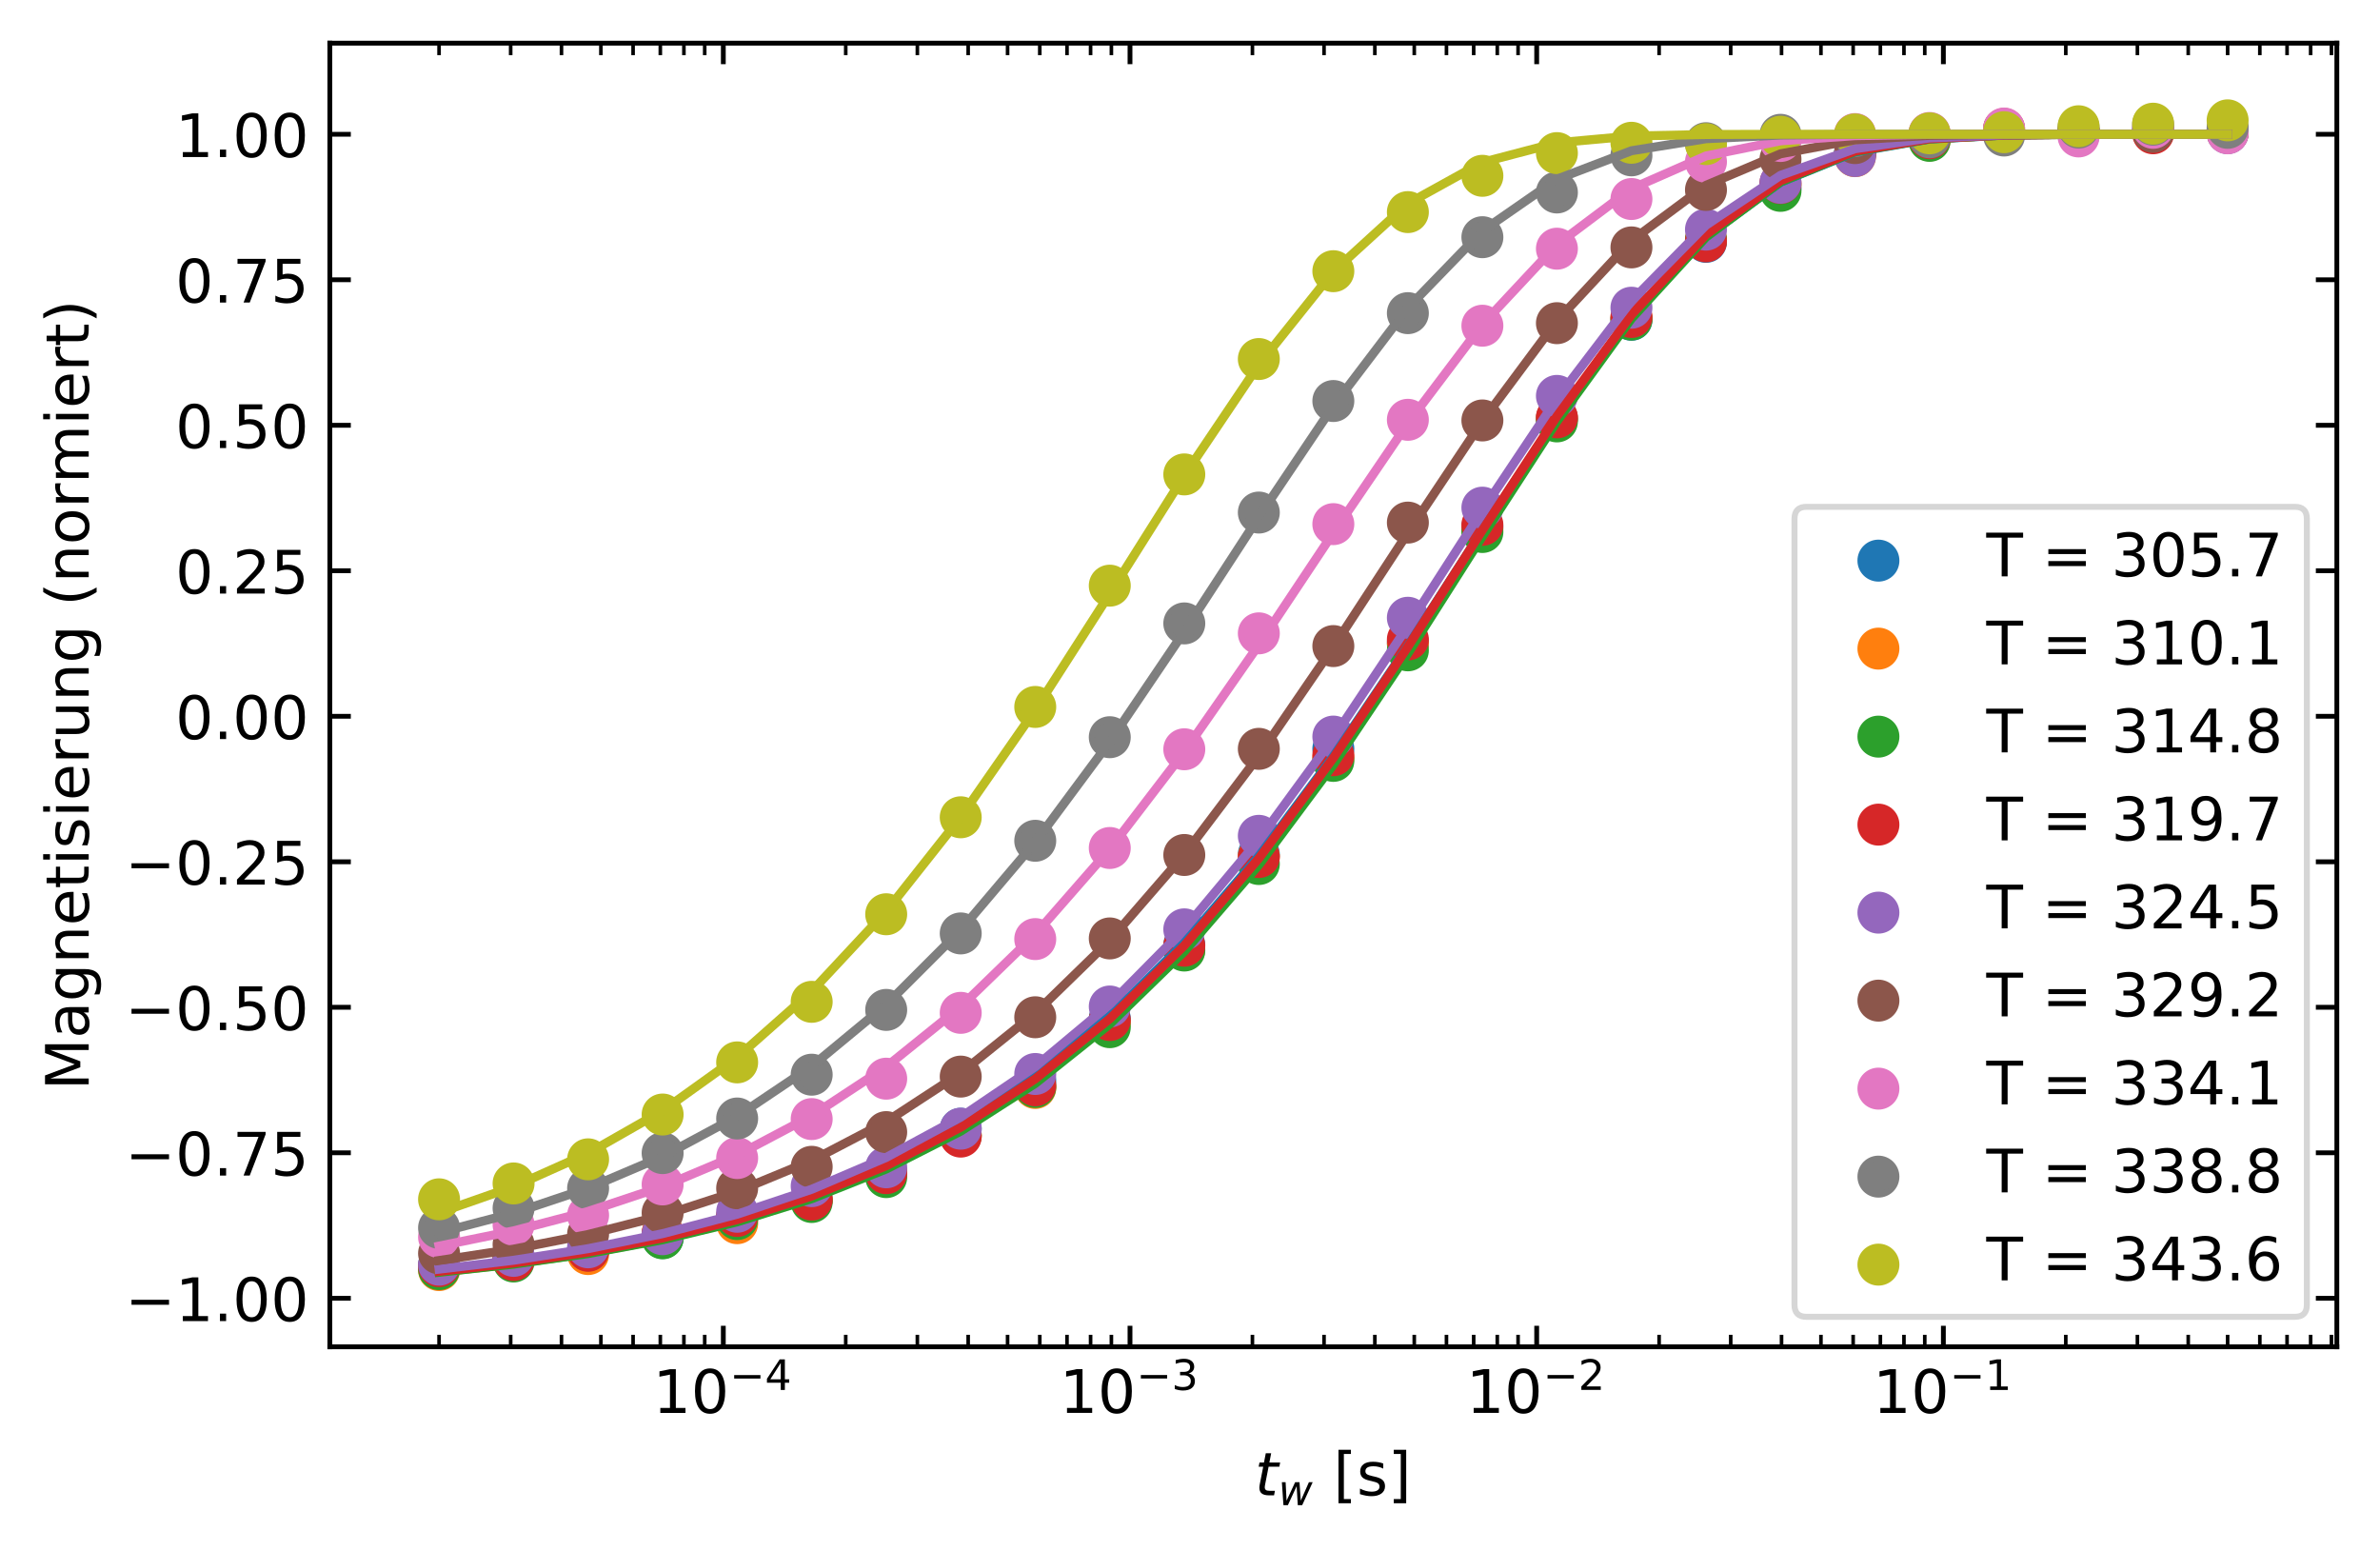 <?xml version="1.0" encoding="utf-8" standalone="no"?>
<!DOCTYPE svg PUBLIC "-//W3C//DTD SVG 1.1//EN"
  "http://www.w3.org/Graphics/SVG/1.1/DTD/svg11.dtd">
<!-- Created with matplotlib (http://matplotlib.org/) -->
<svg height="258.696pt" version="1.1" viewBox="0 0 397.023 258.696" width="397.023pt" xmlns="http://www.w3.org/2000/svg" xmlns:xlink="http://www.w3.org/1999/xlink">
 <defs>
  <style type="text/css">
*{stroke-linecap:butt;stroke-linejoin:round;}
  </style>
 </defs>
 <g id="figure_1">
  <g id="patch_1">
   <path d="M 0 258.696 
L 397.023 258.696 
L 397.023 0 
L 0 0 
z
" style="fill:#ffffff;"/>
  </g>
  <g id="axes_1">
   <g id="patch_2">
    <path d="M 55.023 224.64 
L 389.823 224.64 
L 389.823 7.2 
L 55.023 7.2 
z
" style="fill:#ffffff;"/>
   </g>
   <g id="PathCollection_1">
    <defs>
     <path d="M 0 3 
C 0.796 3 1.559 2.684 2.121 2.121 
C 2.684 1.559 3 0.796 3 0 
C 3 -0.796 2.684 -1.559 2.121 -2.121 
C 1.559 -2.684 0.796 -3 0 -3 
C -0.796 -3 -1.559 -2.684 -2.121 -2.121 
C -2.684 -1.559 -3 -0.796 -3 0 
C -3 0.796 -2.684 1.559 -2.121 2.121 
C -1.559 2.684 -0.796 3 0 3 
z
" id="mb609906722" style="stroke:#1f77b4;"/>
    </defs>
    <g clip-path="url(#p9ddf7643c7)">
     <use style="fill:#1f77b4;stroke:#1f77b4;" x="73.242" xlink:href="#mb609906722" y="211.026"/>
     <use style="fill:#1f77b4;stroke:#1f77b4;" x="85.673" xlink:href="#mb609906722" y="209.576"/>
     <use style="fill:#1f77b4;stroke:#1f77b4;" x="98.105" xlink:href="#mb609906722" y="208.329"/>
     <use style="fill:#1f77b4;stroke:#1f77b4;" x="110.537" xlink:href="#mb609906722" y="206.485"/>
     <use style="fill:#1f77b4;stroke:#1f77b4;" x="122.969" xlink:href="#mb609906722" y="202.993"/>
     <use style="fill:#1f77b4;stroke:#1f77b4;" x="135.401" xlink:href="#mb609906722" y="200.058"/>
     <use style="fill:#1f77b4;stroke:#1f77b4;" x="147.833" xlink:href="#mb609906722" y="195.678"/>
     <use style="fill:#1f77b4;stroke:#1f77b4;" x="160.264" xlink:href="#mb609906722" y="188.273"/>
     <use style="fill:#1f77b4;stroke:#1f77b4;" x="172.696" xlink:href="#mb609906722" y="180.211"/>
     <use style="fill:#1f77b4;stroke:#1f77b4;" x="185.128" xlink:href="#mb609906722" y="169.908"/>
     <use style="fill:#1f77b4;stroke:#1f77b4;" x="197.56" xlink:href="#mb609906722" y="157.623"/>
     <use style="fill:#1f77b4;stroke:#1f77b4;" x="209.992" xlink:href="#mb609906722" y="142.504"/>
     <use style="fill:#1f77b4;stroke:#1f77b4;" x="222.423" xlink:href="#mb609906722" y="124.897"/>
     <use style="fill:#1f77b4;stroke:#1f77b4;" x="234.855" xlink:href="#mb609906722" y="107.166"/>
     <use style="fill:#1f77b4;stroke:#1f77b4;" x="247.287" xlink:href="#mb609906722" y="87.892"/>
     <use style="fill:#1f77b4;stroke:#1f77b4;" x="259.719" xlink:href="#mb609906722" y="69.763"/>
     <use style="fill:#1f77b4;stroke:#1f77b4;" x="272.151" xlink:href="#mb609906722" y="53.335"/>
     <use style="fill:#1f77b4;stroke:#1f77b4;" x="284.583" xlink:href="#mb609906722" y="40.341"/>
     <use style="fill:#1f77b4;stroke:#1f77b4;" x="297.014" xlink:href="#mb609906722" y="31.303"/>
     <use style="fill:#1f77b4;stroke:#1f77b4;" x="309.446" xlink:href="#mb609906722" y="25.486"/>
     <use style="fill:#1f77b4;stroke:#1f77b4;" x="321.878" xlink:href="#mb609906722" y="23.066"/>
     <use style="fill:#1f77b4;stroke:#1f77b4;" x="334.31" xlink:href="#mb609906722" y="22.132"/>
     <use style="fill:#1f77b4;stroke:#1f77b4;" x="346.742" xlink:href="#mb609906722" y="22.454"/>
     <use style="fill:#1f77b4;stroke:#1f77b4;" x="359.173" xlink:href="#mb609906722" y="21.663"/>
     <use style="fill:#1f77b4;stroke:#1f77b4;" x="371.605" xlink:href="#mb609906722" y="22.198"/>
    </g>
   </g>
   <g id="PathCollection_2">
    <defs>
     <path d="M 0 3 
C 0.796 3 1.559 2.684 2.121 2.121 
C 2.684 1.559 3 0.796 3 0 
C 3 -0.796 2.684 -1.559 2.121 -2.121 
C 1.559 -2.684 0.796 -3 0 -3 
C -0.796 -3 -1.559 -2.684 -2.121 -2.121 
C -2.684 -1.559 -3 -0.796 -3 0 
C -3 0.796 -2.684 1.559 -2.121 2.121 
C -1.559 2.684 -0.796 3 0 3 
z
" id="m03d8530bd5" style="stroke:#ff7f0e;"/>
    </defs>
    <g clip-path="url(#p9ddf7643c7)">
     <use style="fill:#ff7f0e;stroke:#ff7f0e;" x="73.242" xlink:href="#m03d8530bd5" y="211.842"/>
     <use style="fill:#ff7f0e;stroke:#ff7f0e;" x="85.673" xlink:href="#m03d8530bd5" y="209.913"/>
     <use style="fill:#ff7f0e;stroke:#ff7f0e;" x="98.105" xlink:href="#m03d8530bd5" y="209.174"/>
     <use style="fill:#ff7f0e;stroke:#ff7f0e;" x="110.537" xlink:href="#m03d8530bd5" y="205.671"/>
     <use style="fill:#ff7f0e;stroke:#ff7f0e;" x="122.969" xlink:href="#m03d8530bd5" y="204.02"/>
     <use style="fill:#ff7f0e;stroke:#ff7f0e;" x="135.401" xlink:href="#m03d8530bd5" y="200.125"/>
     <use style="fill:#ff7f0e;stroke:#ff7f0e;" x="147.833" xlink:href="#m03d8530bd5" y="195.493"/>
     <use style="fill:#ff7f0e;stroke:#ff7f0e;" x="160.264" xlink:href="#m03d8530bd5" y="189.332"/>
     <use style="fill:#ff7f0e;stroke:#ff7f0e;" x="172.696" xlink:href="#m03d8530bd5" y="181.467"/>
     <use style="fill:#ff7f0e;stroke:#ff7f0e;" x="185.128" xlink:href="#m03d8530bd5" y="170.575"/>
     <use style="fill:#ff7f0e;stroke:#ff7f0e;" x="197.56" xlink:href="#m03d8530bd5" y="158.41"/>
     <use style="fill:#ff7f0e;stroke:#ff7f0e;" x="209.992" xlink:href="#m03d8530bd5" y="142.849"/>
     <use style="fill:#ff7f0e;stroke:#ff7f0e;" x="222.423" xlink:href="#m03d8530bd5" y="126.438"/>
     <use style="fill:#ff7f0e;stroke:#ff7f0e;" x="234.855" xlink:href="#m03d8530bd5" y="107.352"/>
     <use style="fill:#ff7f0e;stroke:#ff7f0e;" x="247.287" xlink:href="#m03d8530bd5" y="88.207"/>
     <use style="fill:#ff7f0e;stroke:#ff7f0e;" x="259.719" xlink:href="#m03d8530bd5" y="69.792"/>
     <use style="fill:#ff7f0e;stroke:#ff7f0e;" x="272.151" xlink:href="#m03d8530bd5" y="53.05"/>
     <use style="fill:#ff7f0e;stroke:#ff7f0e;" x="284.583" xlink:href="#m03d8530bd5" y="39.916"/>
     <use style="fill:#ff7f0e;stroke:#ff7f0e;" x="297.014" xlink:href="#m03d8530bd5" y="30.935"/>
     <use style="fill:#ff7f0e;stroke:#ff7f0e;" x="309.446" xlink:href="#m03d8530bd5" y="26.046"/>
     <use style="fill:#ff7f0e;stroke:#ff7f0e;" x="321.878" xlink:href="#m03d8530bd5" y="23.407"/>
     <use style="fill:#ff7f0e;stroke:#ff7f0e;" x="334.31" xlink:href="#m03d8530bd5" y="21.512"/>
     <use style="fill:#ff7f0e;stroke:#ff7f0e;" x="346.742" xlink:href="#m03d8530bd5" y="21.994"/>
     <use style="fill:#ff7f0e;stroke:#ff7f0e;" x="359.173" xlink:href="#m03d8530bd5" y="21.917"/>
     <use style="fill:#ff7f0e;stroke:#ff7f0e;" x="371.605" xlink:href="#m03d8530bd5" y="21.61"/>
    </g>
   </g>
   <g id="PathCollection_3">
    <defs>
     <path d="M 0 3 
C 0.796 3 1.559 2.684 2.121 2.121 
C 2.684 1.559 3 0.796 3 0 
C 3 -0.796 2.684 -1.559 2.121 -2.121 
C 1.559 -2.684 0.796 -3 0 -3 
C -0.796 -3 -1.559 -2.684 -2.121 -2.121 
C -2.684 -1.559 -3 -0.796 -3 0 
C -3 0.796 -2.684 1.559 -2.121 2.121 
C -1.559 2.684 -0.796 3 0 3 
z
" id="m6f8581dc5d" style="stroke:#2ca02c;"/>
    </defs>
    <g clip-path="url(#p9ddf7643c7)">
     <use style="fill:#2ca02c;stroke:#2ca02c;" x="73.242" xlink:href="#m6f8581dc5d" y="211.685"/>
     <use style="fill:#2ca02c;stroke:#2ca02c;" x="85.673" xlink:href="#m6f8581dc5d" y="210.41"/>
     <use style="fill:#2ca02c;stroke:#2ca02c;" x="98.105" xlink:href="#m6f8581dc5d" y="208.544"/>
     <use style="fill:#2ca02c;stroke:#2ca02c;" x="110.537" xlink:href="#m6f8581dc5d" y="206.546"/>
     <use style="fill:#2ca02c;stroke:#2ca02c;" x="122.969" xlink:href="#m6f8581dc5d" y="203.344"/>
     <use style="fill:#2ca02c;stroke:#2ca02c;" x="135.401" xlink:href="#m6f8581dc5d" y="200.486"/>
     <use style="fill:#2ca02c;stroke:#2ca02c;" x="147.833" xlink:href="#m6f8581dc5d" y="196.337"/>
     <use style="fill:#2ca02c;stroke:#2ca02c;" x="160.264" xlink:href="#m6f8581dc5d" y="189.39"/>
     <use style="fill:#2ca02c;stroke:#2ca02c;" x="172.696" xlink:href="#m6f8581dc5d" y="181.303"/>
     <use style="fill:#2ca02c;stroke:#2ca02c;" x="185.128" xlink:href="#m6f8581dc5d" y="171.33"/>
     <use style="fill:#2ca02c;stroke:#2ca02c;" x="197.56" xlink:href="#m6f8581dc5d" y="158.543"/>
     <use style="fill:#2ca02c;stroke:#2ca02c;" x="209.992" xlink:href="#m6f8581dc5d" y="144.114"/>
     <use style="fill:#2ca02c;stroke:#2ca02c;" x="222.423" xlink:href="#m6f8581dc5d" y="126.913"/>
     <use style="fill:#2ca02c;stroke:#2ca02c;" x="234.855" xlink:href="#m6f8581dc5d" y="108.472"/>
     <use style="fill:#2ca02c;stroke:#2ca02c;" x="247.287" xlink:href="#m6f8581dc5d" y="88.736"/>
     <use style="fill:#2ca02c;stroke:#2ca02c;" x="259.719" xlink:href="#m6f8581dc5d" y="70.287"/>
     <use style="fill:#2ca02c;stroke:#2ca02c;" x="272.151" xlink:href="#m6f8581dc5d" y="53.301"/>
     <use style="fill:#2ca02c;stroke:#2ca02c;" x="284.583" xlink:href="#m6f8581dc5d" y="40.072"/>
     <use style="fill:#2ca02c;stroke:#2ca02c;" x="297.014" xlink:href="#m6f8581dc5d" y="31.834"/>
     <use style="fill:#2ca02c;stroke:#2ca02c;" x="309.446" xlink:href="#m6f8581dc5d" y="25.636"/>
     <use style="fill:#2ca02c;stroke:#2ca02c;" x="321.878" xlink:href="#m6f8581dc5d" y="23.492"/>
     <use style="fill:#2ca02c;stroke:#2ca02c;" x="334.31" xlink:href="#m6f8581dc5d" y="22.243"/>
     <use style="fill:#2ca02c;stroke:#2ca02c;" x="346.742" xlink:href="#m6f8581dc5d" y="22.011"/>
     <use style="fill:#2ca02c;stroke:#2ca02c;" x="359.173" xlink:href="#m6f8581dc5d" y="22.036"/>
     <use style="fill:#2ca02c;stroke:#2ca02c;" x="371.605" xlink:href="#m6f8581dc5d" y="21.743"/>
    </g>
   </g>
   <g id="PathCollection_4">
    <defs>
     <path d="M 0 3 
C 0.796 3 1.559 2.684 2.121 2.121 
C 2.684 1.559 3 0.796 3 0 
C 3 -0.796 2.684 -1.559 2.121 -2.121 
C 1.559 -2.684 0.796 -3 0 -3 
C -0.796 -3 -1.559 -2.684 -2.121 -2.121 
C -2.684 -1.559 -3 -0.796 -3 0 
C -3 0.796 -2.684 1.559 -2.121 2.121 
C -1.559 2.684 -0.796 3 0 3 
z
" id="mb37699a46e" style="stroke:#d62728;"/>
    </defs>
    <g clip-path="url(#p9ddf7643c7)">
     <use style="fill:#d62728;stroke:#d62728;" x="73.242" xlink:href="#mb37699a46e" y="211.194"/>
     <use style="fill:#d62728;stroke:#d62728;" x="85.673" xlink:href="#mb37699a46e" y="210.165"/>
     <use style="fill:#d62728;stroke:#d62728;" x="98.105" xlink:href="#mb37699a46e" y="208.629"/>
     <use style="fill:#d62728;stroke:#d62728;" x="110.537" xlink:href="#mb37699a46e" y="205.777"/>
     <use style="fill:#d62728;stroke:#d62728;" x="122.969" xlink:href="#mb37699a46e" y="202.816"/>
     <use style="fill:#d62728;stroke:#d62728;" x="135.401" xlink:href="#mb37699a46e" y="200.082"/>
     <use style="fill:#d62728;stroke:#d62728;" x="147.833" xlink:href="#mb37699a46e" y="195.682"/>
     <use style="fill:#d62728;stroke:#d62728;" x="160.264" xlink:href="#mb37699a46e" y="189.579"/>
     <use style="fill:#d62728;stroke:#d62728;" x="172.696" xlink:href="#mb37699a46e" y="181.031"/>
     <use style="fill:#d62728;stroke:#d62728;" x="185.128" xlink:href="#mb37699a46e" y="170.135"/>
     <use style="fill:#d62728;stroke:#d62728;" x="197.56" xlink:href="#mb37699a46e" y="157.741"/>
     <use style="fill:#d62728;stroke:#d62728;" x="209.992" xlink:href="#mb37699a46e" y="142.949"/>
     <use style="fill:#d62728;stroke:#d62728;" x="222.423" xlink:href="#mb37699a46e" y="125.972"/>
     <use style="fill:#d62728;stroke:#d62728;" x="234.855" xlink:href="#mb37699a46e" y="106.662"/>
     <use style="fill:#d62728;stroke:#d62728;" x="247.287" xlink:href="#mb37699a46e" y="87.539"/>
     <use style="fill:#d62728;stroke:#d62728;" x="259.719" xlink:href="#mb37699a46e" y="69.614"/>
     <use style="fill:#d62728;stroke:#d62728;" x="272.151" xlink:href="#mb37699a46e" y="52.869"/>
     <use style="fill:#d62728;stroke:#d62728;" x="284.583" xlink:href="#mb37699a46e" y="40.262"/>
     <use style="fill:#d62728;stroke:#d62728;" x="297.014" xlink:href="#mb37699a46e" y="30.537"/>
     <use style="fill:#d62728;stroke:#d62728;" x="309.446" xlink:href="#mb37699a46e" y="25.707"/>
     <use style="fill:#d62728;stroke:#d62728;" x="321.878" xlink:href="#mb37699a46e" y="23.055"/>
     <use style="fill:#d62728;stroke:#d62728;" x="334.31" xlink:href="#mb37699a46e" y="22.121"/>
     <use style="fill:#d62728;stroke:#d62728;" x="346.742" xlink:href="#mb37699a46e" y="21.831"/>
     <use style="fill:#d62728;stroke:#d62728;" x="359.173" xlink:href="#mb37699a46e" y="22.229"/>
     <use style="fill:#d62728;stroke:#d62728;" x="371.605" xlink:href="#mb37699a46e" y="22.133"/>
    </g>
   </g>
   <g id="PathCollection_5">
    <defs>
     <path d="M 0 3 
C 0.796 3 1.559 2.684 2.121 2.121 
C 2.684 1.559 3 0.796 3 0 
C 3 -0.796 2.684 -1.559 2.121 -2.121 
C 1.559 -2.684 0.796 -3 0 -3 
C -0.796 -3 -1.559 -2.684 -2.121 -2.121 
C -2.684 -1.559 -3 -0.796 -3 0 
C -3 0.796 -2.684 1.559 -2.121 2.121 
C -1.559 2.684 -0.796 3 0 3 
z
" id="m33c1c1fe06" style="stroke:#9467bd;"/>
    </defs>
    <g clip-path="url(#p9ddf7643c7)">
     <use style="fill:#9467bd;stroke:#9467bd;" x="73.242" xlink:href="#m33c1c1fe06" y="210.94"/>
     <use style="fill:#9467bd;stroke:#9467bd;" x="85.673" xlink:href="#m33c1c1fe06" y="209.472"/>
     <use style="fill:#9467bd;stroke:#9467bd;" x="98.105" xlink:href="#m33c1c1fe06" y="208.045"/>
     <use style="fill:#9467bd;stroke:#9467bd;" x="110.537" xlink:href="#m33c1c1fe06" y="205.864"/>
     <use style="fill:#9467bd;stroke:#9467bd;" x="122.969" xlink:href="#m33c1c1fe06" y="202.117"/>
     <use style="fill:#9467bd;stroke:#9467bd;" x="135.401" xlink:href="#m33c1c1fe06" y="197.845"/>
     <use style="fill:#9467bd;stroke:#9467bd;" x="147.833" xlink:href="#m33c1c1fe06" y="194.701"/>
     <use style="fill:#9467bd;stroke:#9467bd;" x="160.264" xlink:href="#m33c1c1fe06" y="188.258"/>
     <use style="fill:#9467bd;stroke:#9467bd;" x="172.696" xlink:href="#m33c1c1fe06" y="179.136"/>
     <use style="fill:#9467bd;stroke:#9467bd;" x="185.128" xlink:href="#m33c1c1fe06" y="167.882"/>
     <use style="fill:#9467bd;stroke:#9467bd;" x="197.56" xlink:href="#m33c1c1fe06" y="155.012"/>
     <use style="fill:#9467bd;stroke:#9467bd;" x="209.992" xlink:href="#m33c1c1fe06" y="139.412"/>
     <use style="fill:#9467bd;stroke:#9467bd;" x="222.423" xlink:href="#m33c1c1fe06" y="122.858"/>
     <use style="fill:#9467bd;stroke:#9467bd;" x="234.855" xlink:href="#m33c1c1fe06" y="103.04"/>
     <use style="fill:#9467bd;stroke:#9467bd;" x="247.287" xlink:href="#m33c1c1fe06" y="84.676"/>
     <use style="fill:#9467bd;stroke:#9467bd;" x="259.719" xlink:href="#m33c1c1fe06" y="66.034"/>
     <use style="fill:#9467bd;stroke:#9467bd;" x="272.151" xlink:href="#m33c1c1fe06" y="51.325"/>
     <use style="fill:#9467bd;stroke:#9467bd;" x="284.583" xlink:href="#m33c1c1fe06" y="38.296"/>
     <use style="fill:#9467bd;stroke:#9467bd;" x="297.014" xlink:href="#m33c1c1fe06" y="30.494"/>
     <use style="fill:#9467bd;stroke:#9467bd;" x="309.446" xlink:href="#m33c1c1fe06" y="26.029"/>
     <use style="fill:#9467bd;stroke:#9467bd;" x="321.878" xlink:href="#m33c1c1fe06" y="22.69"/>
     <use style="fill:#9467bd;stroke:#9467bd;" x="334.31" xlink:href="#m33c1c1fe06" y="22.2"/>
     <use style="fill:#9467bd;stroke:#9467bd;" x="346.742" xlink:href="#m33c1c1fe06" y="21.903"/>
     <use style="fill:#9467bd;stroke:#9467bd;" x="359.173" xlink:href="#m33c1c1fe06" y="21.568"/>
     <use style="fill:#9467bd;stroke:#9467bd;" x="371.605" xlink:href="#m33c1c1fe06" y="21.609"/>
    </g>
   </g>
   <g id="PathCollection_6">
    <defs>
     <path d="M 0 3 
C 0.796 3 1.559 2.684 2.121 2.121 
C 2.684 1.559 3 0.796 3 0 
C 3 -0.796 2.684 -1.559 2.121 -2.121 
C 1.559 -2.684 0.796 -3 0 -3 
C -0.796 -3 -1.559 -2.684 -2.121 -2.121 
C -2.684 -1.559 -3 -0.796 -3 0 
C -3 0.796 -2.684 1.559 -2.121 2.121 
C -1.559 2.684 -0.796 3 0 3 
z
" id="me6861a0eb2" style="stroke:#8c564b;"/>
    </defs>
    <g clip-path="url(#p9ddf7643c7)">
     <use style="fill:#8c564b;stroke:#8c564b;" x="73.242" xlink:href="#me6861a0eb2" y="209.061"/>
     <use style="fill:#8c564b;stroke:#8c564b;" x="85.673" xlink:href="#me6861a0eb2" y="207.582"/>
     <use style="fill:#8c564b;stroke:#8c564b;" x="98.105" xlink:href="#me6861a0eb2" y="205.836"/>
     <use style="fill:#8c564b;stroke:#8c564b;" x="110.537" xlink:href="#me6861a0eb2" y="202.298"/>
     <use style="fill:#8c564b;stroke:#8c564b;" x="122.969" xlink:href="#me6861a0eb2" y="198.197"/>
     <use style="fill:#8c564b;stroke:#8c564b;" x="135.401" xlink:href="#me6861a0eb2" y="194.62"/>
     <use style="fill:#8c564b;stroke:#8c564b;" x="147.833" xlink:href="#me6861a0eb2" y="188.831"/>
     <use style="fill:#8c564b;stroke:#8c564b;" x="160.264" xlink:href="#me6861a0eb2" y="179.573"/>
     <use style="fill:#8c564b;stroke:#8c564b;" x="172.696" xlink:href="#me6861a0eb2" y="169.676"/>
     <use style="fill:#8c564b;stroke:#8c564b;" x="185.128" xlink:href="#me6861a0eb2" y="156.525"/>
     <use style="fill:#8c564b;stroke:#8c564b;" x="197.56" xlink:href="#me6861a0eb2" y="142.608"/>
     <use style="fill:#8c564b;stroke:#8c564b;" x="209.992" xlink:href="#me6861a0eb2" y="124.903"/>
     <use style="fill:#8c564b;stroke:#8c564b;" x="222.423" xlink:href="#me6861a0eb2" y="107.763"/>
     <use style="fill:#8c564b;stroke:#8c564b;" x="234.855" xlink:href="#me6861a0eb2" y="87.167"/>
     <use style="fill:#8c564b;stroke:#8c564b;" x="247.287" xlink:href="#me6861a0eb2" y="70.129"/>
     <use style="fill:#8c564b;stroke:#8c564b;" x="259.719" xlink:href="#me6861a0eb2" y="53.905"/>
     <use style="fill:#8c564b;stroke:#8c564b;" x="272.151" xlink:href="#me6861a0eb2" y="41.266"/>
     <use style="fill:#8c564b;stroke:#8c564b;" x="284.583" xlink:href="#me6861a0eb2" y="31.684"/>
     <use style="fill:#8c564b;stroke:#8c564b;" x="297.014" xlink:href="#me6861a0eb2" y="26.554"/>
     <use style="fill:#8c564b;stroke:#8c564b;" x="309.446" xlink:href="#me6861a0eb2" y="23.869"/>
     <use style="fill:#8c564b;stroke:#8c564b;" x="321.878" xlink:href="#me6861a0eb2" y="22.329"/>
     <use style="fill:#8c564b;stroke:#8c564b;" x="334.31" xlink:href="#me6861a0eb2" y="21.532"/>
     <use style="fill:#8c564b;stroke:#8c564b;" x="346.742" xlink:href="#me6861a0eb2" y="21.779"/>
     <use style="fill:#8c564b;stroke:#8c564b;" x="359.173" xlink:href="#me6861a0eb2" y="21.989"/>
     <use style="fill:#8c564b;stroke:#8c564b;" x="371.605" xlink:href="#me6861a0eb2" y="22.107"/>
    </g>
   </g>
   <g id="PathCollection_7">
    <defs>
     <path d="M 0 3 
C 0.796 3 1.559 2.684 2.121 2.121 
C 2.684 1.559 3 0.796 3 0 
C 3 -0.796 2.684 -1.559 2.121 -2.121 
C 1.559 -2.684 0.796 -3 0 -3 
C -0.796 -3 -1.559 -2.684 -2.121 -2.121 
C -2.684 -1.559 -3 -0.796 -3 0 
C -3 0.796 -2.684 1.559 -2.121 2.121 
C -1.559 2.684 -0.796 3 0 3 
z
" id="m53e023e651" style="stroke:#e377c2;"/>
    </defs>
    <g clip-path="url(#p9ddf7643c7)">
     <use style="fill:#e377c2;stroke:#e377c2;" x="73.242" xlink:href="#m53e023e651" y="206.34"/>
     <use style="fill:#e377c2;stroke:#e377c2;" x="85.673" xlink:href="#m53e023e651" y="204.278"/>
     <use style="fill:#e377c2;stroke:#e377c2;" x="98.105" xlink:href="#m53e023e651" y="202.695"/>
     <use style="fill:#e377c2;stroke:#e377c2;" x="110.537" xlink:href="#m53e023e651" y="197.558"/>
     <use style="fill:#e377c2;stroke:#e377c2;" x="122.969" xlink:href="#m53e023e651" y="193.16"/>
     <use style="fill:#e377c2;stroke:#e377c2;" x="135.401" xlink:href="#m53e023e651" y="186.658"/>
     <use style="fill:#e377c2;stroke:#e377c2;" x="147.833" xlink:href="#m53e023e651" y="179.919"/>
     <use style="fill:#e377c2;stroke:#e377c2;" x="160.264" xlink:href="#m53e023e651" y="168.938"/>
     <use style="fill:#e377c2;stroke:#e377c2;" x="172.696" xlink:href="#m53e023e651" y="156.637"/>
     <use style="fill:#e377c2;stroke:#e377c2;" x="185.128" xlink:href="#m53e023e651" y="141.442"/>
     <use style="fill:#e377c2;stroke:#e377c2;" x="197.56" xlink:href="#m53e023e651" y="124.976"/>
     <use style="fill:#e377c2;stroke:#e377c2;" x="209.992" xlink:href="#m53e023e651" y="105.639"/>
     <use style="fill:#e377c2;stroke:#e377c2;" x="222.423" xlink:href="#m53e023e651" y="87.423"/>
     <use style="fill:#e377c2;stroke:#e377c2;" x="234.855" xlink:href="#m53e023e651" y="70.021"/>
     <use style="fill:#e377c2;stroke:#e377c2;" x="247.287" xlink:href="#m53e023e651" y="54.327"/>
     <use style="fill:#e377c2;stroke:#e377c2;" x="259.719" xlink:href="#m53e023e651" y="41.48"/>
     <use style="fill:#e377c2;stroke:#e377c2;" x="272.151" xlink:href="#m53e023e651" y="33.195"/>
     <use style="fill:#e377c2;stroke:#e377c2;" x="284.583" xlink:href="#m53e023e651" y="26.987"/>
     <use style="fill:#e377c2;stroke:#e377c2;" x="297.014" xlink:href="#m53e023e651" y="23.517"/>
     <use style="fill:#e377c2;stroke:#e377c2;" x="309.446" xlink:href="#m53e023e651" y="22.36"/>
     <use style="fill:#e377c2;stroke:#e377c2;" x="321.878" xlink:href="#m53e023e651" y="22.179"/>
     <use style="fill:#e377c2;stroke:#e377c2;" x="334.31" xlink:href="#m53e023e651" y="21.438"/>
     <use style="fill:#e377c2;stroke:#e377c2;" x="346.742" xlink:href="#m53e023e651" y="22.757"/>
     <use style="fill:#e377c2;stroke:#e377c2;" x="359.173" xlink:href="#m53e023e651" y="21.323"/>
     <use style="fill:#e377c2;stroke:#e377c2;" x="371.605" xlink:href="#m53e023e651" y="22.235"/>
    </g>
   </g>
   <g id="PathCollection_8">
    <defs>
     <path d="M 0 3 
C 0.796 3 1.559 2.684 2.121 2.121 
C 2.684 1.559 3 0.796 3 0 
C 3 -0.796 2.684 -1.559 2.121 -2.121 
C 1.559 -2.684 0.796 -3 0 -3 
C -0.796 -3 -1.559 -2.684 -2.121 -2.121 
C -2.684 -1.559 -3 -0.796 -3 0 
C -3 0.796 -2.684 1.559 -2.121 2.121 
C -1.559 2.684 -0.796 3 0 3 
z
" id="m64674d09e3" style="stroke:#7f7f7f;"/>
    </defs>
    <g clip-path="url(#p9ddf7643c7)">
     <use style="fill:#7f7f7f;stroke:#7f7f7f;" x="73.242" xlink:href="#m64674d09e3" y="204.804"/>
     <use style="fill:#7f7f7f;stroke:#7f7f7f;" x="85.673" xlink:href="#m64674d09e3" y="201.518"/>
     <use style="fill:#7f7f7f;stroke:#7f7f7f;" x="98.105" xlink:href="#m64674d09e3" y="198.216"/>
     <use style="fill:#7f7f7f;stroke:#7f7f7f;" x="110.537" xlink:href="#m64674d09e3" y="192.335"/>
     <use style="fill:#7f7f7f;stroke:#7f7f7f;" x="122.969" xlink:href="#m64674d09e3" y="186.561"/>
     <use style="fill:#7f7f7f;stroke:#7f7f7f;" x="135.401" xlink:href="#m64674d09e3" y="179.254"/>
     <use style="fill:#7f7f7f;stroke:#7f7f7f;" x="147.833" xlink:href="#m64674d09e3" y="168.448"/>
     <use style="fill:#7f7f7f;stroke:#7f7f7f;" x="160.264" xlink:href="#m64674d09e3" y="155.69"/>
     <use style="fill:#7f7f7f;stroke:#7f7f7f;" x="172.696" xlink:href="#m64674d09e3" y="140.237"/>
     <use style="fill:#7f7f7f;stroke:#7f7f7f;" x="185.128" xlink:href="#m64674d09e3" y="122.963"/>
     <use style="fill:#7f7f7f;stroke:#7f7f7f;" x="197.56" xlink:href="#m64674d09e3" y="103.983"/>
     <use style="fill:#7f7f7f;stroke:#7f7f7f;" x="209.992" xlink:href="#m64674d09e3" y="85.492"/>
     <use style="fill:#7f7f7f;stroke:#7f7f7f;" x="222.423" xlink:href="#m64674d09e3" y="66.887"/>
     <use style="fill:#7f7f7f;stroke:#7f7f7f;" x="234.855" xlink:href="#m64674d09e3" y="52.232"/>
     <use style="fill:#7f7f7f;stroke:#7f7f7f;" x="247.287" xlink:href="#m64674d09e3" y="39.564"/>
     <use style="fill:#7f7f7f;stroke:#7f7f7f;" x="259.719" xlink:href="#m64674d09e3" y="32.104"/>
     <use style="fill:#7f7f7f;stroke:#7f7f7f;" x="272.151" xlink:href="#m64674d09e3" y="25.912"/>
     <use style="fill:#7f7f7f;stroke:#7f7f7f;" x="284.583" xlink:href="#m64674d09e3" y="23.884"/>
     <use style="fill:#7f7f7f;stroke:#7f7f7f;" x="297.014" xlink:href="#m64674d09e3" y="22.486"/>
     <use style="fill:#7f7f7f;stroke:#7f7f7f;" x="309.446" xlink:href="#m64674d09e3" y="22.7"/>
     <use style="fill:#7f7f7f;stroke:#7f7f7f;" x="321.878" xlink:href="#m64674d09e3" y="22.903"/>
     <use style="fill:#7f7f7f;stroke:#7f7f7f;" x="334.31" xlink:href="#m64674d09e3" y="22.604"/>
     <use style="fill:#7f7f7f;stroke:#7f7f7f;" x="346.742" xlink:href="#m64674d09e3" y="21.281"/>
     <use style="fill:#7f7f7f;stroke:#7f7f7f;" x="359.173" xlink:href="#m64674d09e3" y="20.793"/>
     <use style="fill:#7f7f7f;stroke:#7f7f7f;" x="371.605" xlink:href="#m64674d09e3" y="21.324"/>
    </g>
   </g>
   <g id="PathCollection_9">
    <defs>
     <path d="M 0 3 
C 0.796 3 1.559 2.684 2.121 2.121 
C 2.684 1.559 3 0.796 3 0 
C 3 -0.796 2.684 -1.559 2.121 -2.121 
C 1.559 -2.684 0.796 -3 0 -3 
C -0.796 -3 -1.559 -2.684 -2.121 -2.121 
C -2.684 -1.559 -3 -0.796 -3 0 
C -3 0.796 -2.684 1.559 -2.121 2.121 
C -1.559 2.684 -0.796 3 0 3 
z
" id="m0234242f0b" style="stroke:#bcbd22;"/>
    </defs>
    <g clip-path="url(#p9ddf7643c7)">
     <use style="fill:#bcbd22;stroke:#bcbd22;" x="73.242" xlink:href="#m0234242f0b" y="200.04"/>
     <use style="fill:#bcbd22;stroke:#bcbd22;" x="85.673" xlink:href="#m0234242f0b" y="197.395"/>
     <use style="fill:#bcbd22;stroke:#bcbd22;" x="98.105" xlink:href="#m0234242f0b" y="193.371"/>
     <use style="fill:#bcbd22;stroke:#bcbd22;" x="110.537" xlink:href="#m0234242f0b" y="185.899"/>
     <use style="fill:#bcbd22;stroke:#bcbd22;" x="122.969" xlink:href="#m0234242f0b" y="177.201"/>
     <use style="fill:#bcbd22;stroke:#bcbd22;" x="135.401" xlink:href="#m0234242f0b" y="167.101"/>
     <use style="fill:#bcbd22;stroke:#bcbd22;" x="147.833" xlink:href="#m0234242f0b" y="152.494"/>
     <use style="fill:#bcbd22;stroke:#bcbd22;" x="160.264" xlink:href="#m0234242f0b" y="136.32"/>
     <use style="fill:#bcbd22;stroke:#bcbd22;" x="172.696" xlink:href="#m0234242f0b" y="117.916"/>
     <use style="fill:#bcbd22;stroke:#bcbd22;" x="185.128" xlink:href="#m0234242f0b" y="97.687"/>
     <use style="fill:#bcbd22;stroke:#bcbd22;" x="197.56" xlink:href="#m0234242f0b" y="79.13"/>
     <use style="fill:#bcbd22;stroke:#bcbd22;" x="209.992" xlink:href="#m0234242f0b" y="59.885"/>
     <use style="fill:#bcbd22;stroke:#bcbd22;" x="222.423" xlink:href="#m0234242f0b" y="45.234"/>
     <use style="fill:#bcbd22;stroke:#bcbd22;" x="234.855" xlink:href="#m0234242f0b" y="35.377"/>
     <use style="fill:#bcbd22;stroke:#bcbd22;" x="247.287" xlink:href="#m0234242f0b" y="29.323"/>
     <use style="fill:#bcbd22;stroke:#bcbd22;" x="259.719" xlink:href="#m0234242f0b" y="25.538"/>
     <use style="fill:#bcbd22;stroke:#bcbd22;" x="272.151" xlink:href="#m0234242f0b" y="23.813"/>
     <use style="fill:#bcbd22;stroke:#bcbd22;" x="284.583" xlink:href="#m0234242f0b" y="24.036"/>
     <use style="fill:#bcbd22;stroke:#bcbd22;" x="297.014" xlink:href="#m0234242f0b" y="22.803"/>
     <use style="fill:#bcbd22;stroke:#bcbd22;" x="309.446" xlink:href="#m0234242f0b" y="22.428"/>
     <use style="fill:#bcbd22;stroke:#bcbd22;" x="321.878" xlink:href="#m0234242f0b" y="22.24"/>
     <use style="fill:#bcbd22;stroke:#bcbd22;" x="334.31" xlink:href="#m0234242f0b" y="22.054"/>
     <use style="fill:#bcbd22;stroke:#bcbd22;" x="346.742" xlink:href="#m0234242f0b" y="21.057"/>
     <use style="fill:#bcbd22;stroke:#bcbd22;" x="359.173" xlink:href="#m0234242f0b" y="20.632"/>
     <use style="fill:#bcbd22;stroke:#bcbd22;" x="371.605" xlink:href="#m0234242f0b" y="20.073"/>
    </g>
   </g>
   <g id="matplotlib.axis_1">
    <g id="xtick_1">
     <g id="line2d_1">
      <defs>
       <path d="M 0 0 
L 0 -3.5 
" id="m5dbfb358a9" style="stroke:#000000;stroke-width:0.8;"/>
      </defs>
      <g>
       <use style="stroke:#000000;stroke-width:0.8;" x="120.661" xlink:href="#m5dbfb358a9" y="224.64"/>
      </g>
     </g>
     <g id="line2d_2">
      <defs>
       <path d="M 0 0 
L 0 3.5 
" id="m9e18083ffa" style="stroke:#000000;stroke-width:0.8;"/>
      </defs>
      <g>
       <use style="stroke:#000000;stroke-width:0.8;" x="120.661" xlink:href="#m9e18083ffa" y="7.2"/>
      </g>
     </g>
     <g id="text_1">
      <!-- $\mathdefault{10^{-4}}$ -->
      <defs>
       <path d="M 12.406 8.297 
L 28.516 8.297 
L 28.516 63.922 
L 10.984 60.406 
L 10.984 69.391 
L 28.422 72.906 
L 38.281 72.906 
L 38.281 8.297 
L 54.391 8.297 
L 54.391 0 
L 12.406 0 
z
" id="DejaVuSans-31"/>
       <path d="M 31.781 66.406 
Q 24.172 66.406 20.328 58.906 
Q 16.5 51.422 16.5 36.375 
Q 16.5 21.391 20.328 13.891 
Q 24.172 6.391 31.781 6.391 
Q 39.453 6.391 43.281 13.891 
Q 47.125 21.391 47.125 36.375 
Q 47.125 51.422 43.281 58.906 
Q 39.453 66.406 31.781 66.406 
z
M 31.781 74.219 
Q 44.047 74.219 50.516 64.516 
Q 56.984 54.828 56.984 36.375 
Q 56.984 17.969 50.516 8.266 
Q 44.047 -1.422 31.781 -1.422 
Q 19.531 -1.422 13.062 8.266 
Q 6.594 17.969 6.594 36.375 
Q 6.594 54.828 13.062 64.516 
Q 19.531 74.219 31.781 74.219 
z
" id="DejaVuSans-30"/>
       <path d="M 10.594 35.5 
L 73.188 35.5 
L 73.188 27.203 
L 10.594 27.203 
z
" id="DejaVuSans-2212"/>
       <path d="M 37.797 64.312 
L 12.891 25.391 
L 37.797 25.391 
z
M 35.203 72.906 
L 47.609 72.906 
L 47.609 25.391 
L 58.016 25.391 
L 58.016 17.188 
L 47.609 17.188 
L 47.609 0 
L 37.797 0 
L 37.797 17.188 
L 4.891 17.188 
L 4.891 26.703 
z
" id="DejaVuSans-34"/>
      </defs>
      <g transform="translate(108.911 235.738)scale(0.1 -0.1)">
       <use transform="translate(0 0.684)" xlink:href="#DejaVuSans-31"/>
       <use transform="translate(63.623 0.684)" xlink:href="#DejaVuSans-30"/>
       <use transform="translate(128.203 38.966)scale(0.7)" xlink:href="#DejaVuSans-2212"/>
       <use transform="translate(186.855 38.966)scale(0.7)" xlink:href="#DejaVuSans-34"/>
      </g>
     </g>
    </g>
    <g id="xtick_2">
     <g id="line2d_3">
      <g>
       <use style="stroke:#000000;stroke-width:0.8;" x="188.503" xlink:href="#m5dbfb358a9" y="224.64"/>
      </g>
     </g>
     <g id="line2d_4">
      <g>
       <use style="stroke:#000000;stroke-width:0.8;" x="188.503" xlink:href="#m9e18083ffa" y="7.2"/>
      </g>
     </g>
     <g id="text_2">
      <!-- $\mathdefault{10^{-3}}$ -->
      <defs>
       <path d="M 40.578 39.312 
Q 47.656 37.797 51.625 33 
Q 55.609 28.219 55.609 21.188 
Q 55.609 10.406 48.188 4.484 
Q 40.766 -1.422 27.094 -1.422 
Q 22.516 -1.422 17.656 -0.516 
Q 12.797 0.391 7.625 2.203 
L 7.625 11.719 
Q 11.719 9.328 16.594 8.109 
Q 21.484 6.891 26.812 6.891 
Q 36.078 6.891 40.938 10.547 
Q 45.797 14.203 45.797 21.188 
Q 45.797 27.641 41.281 31.266 
Q 36.766 34.906 28.719 34.906 
L 20.219 34.906 
L 20.219 43.016 
L 29.109 43.016 
Q 36.375 43.016 40.234 45.922 
Q 44.094 48.828 44.094 54.297 
Q 44.094 59.906 40.109 62.906 
Q 36.141 65.922 28.719 65.922 
Q 24.656 65.922 20.016 65.031 
Q 15.375 64.156 9.812 62.312 
L 9.812 71.094 
Q 15.438 72.656 20.344 73.438 
Q 25.25 74.219 29.594 74.219 
Q 40.828 74.219 47.359 69.109 
Q 53.906 64.016 53.906 55.328 
Q 53.906 49.266 50.438 45.094 
Q 46.969 40.922 40.578 39.312 
z
" id="DejaVuSans-33"/>
      </defs>
      <g transform="translate(176.753 235.738)scale(0.1 -0.1)">
       <use transform="translate(0 0.766)" xlink:href="#DejaVuSans-31"/>
       <use transform="translate(63.623 0.766)" xlink:href="#DejaVuSans-30"/>
       <use transform="translate(128.203 39.047)scale(0.7)" xlink:href="#DejaVuSans-2212"/>
       <use transform="translate(186.855 39.047)scale(0.7)" xlink:href="#DejaVuSans-33"/>
      </g>
     </g>
    </g>
    <g id="xtick_3">
     <g id="line2d_5">
      <g>
       <use style="stroke:#000000;stroke-width:0.8;" x="256.344" xlink:href="#m5dbfb358a9" y="224.64"/>
      </g>
     </g>
     <g id="line2d_6">
      <g>
       <use style="stroke:#000000;stroke-width:0.8;" x="256.344" xlink:href="#m9e18083ffa" y="7.2"/>
      </g>
     </g>
     <g id="text_3">
      <!-- $\mathdefault{10^{-2}}$ -->
      <defs>
       <path d="M 19.188 8.297 
L 53.609 8.297 
L 53.609 0 
L 7.328 0 
L 7.328 8.297 
Q 12.938 14.109 22.625 23.891 
Q 32.328 33.688 34.812 36.531 
Q 39.547 41.844 41.422 45.531 
Q 43.312 49.219 43.312 52.781 
Q 43.312 58.594 39.234 62.25 
Q 35.156 65.922 28.609 65.922 
Q 23.969 65.922 18.812 64.312 
Q 13.672 62.703 7.812 59.422 
L 7.812 69.391 
Q 13.766 71.781 18.938 73 
Q 24.125 74.219 28.422 74.219 
Q 39.75 74.219 46.484 68.547 
Q 53.219 62.891 53.219 53.422 
Q 53.219 48.922 51.531 44.891 
Q 49.859 40.875 45.406 35.406 
Q 44.188 33.984 37.641 27.219 
Q 31.109 20.453 19.188 8.297 
z
" id="DejaVuSans-32"/>
      </defs>
      <g transform="translate(244.594 235.738)scale(0.1 -0.1)">
       <use transform="translate(0 0.766)" xlink:href="#DejaVuSans-31"/>
       <use transform="translate(63.623 0.766)" xlink:href="#DejaVuSans-30"/>
       <use transform="translate(128.203 39.047)scale(0.7)" xlink:href="#DejaVuSans-2212"/>
       <use transform="translate(186.855 39.047)scale(0.7)" xlink:href="#DejaVuSans-32"/>
      </g>
     </g>
    </g>
    <g id="xtick_4">
     <g id="line2d_7">
      <g>
       <use style="stroke:#000000;stroke-width:0.8;" x="324.186" xlink:href="#m5dbfb358a9" y="224.64"/>
      </g>
     </g>
     <g id="line2d_8">
      <g>
       <use style="stroke:#000000;stroke-width:0.8;" x="324.186" xlink:href="#m9e18083ffa" y="7.2"/>
      </g>
     </g>
     <g id="text_4">
      <!-- $\mathdefault{10^{-1}}$ -->
      <g transform="translate(312.436 235.738)scale(0.1 -0.1)">
       <use transform="translate(0 0.684)" xlink:href="#DejaVuSans-31"/>
       <use transform="translate(63.623 0.684)" xlink:href="#DejaVuSans-30"/>
       <use transform="translate(128.203 38.966)scale(0.7)" xlink:href="#DejaVuSans-2212"/>
       <use transform="translate(186.855 38.966)scale(0.7)" xlink:href="#DejaVuSans-31"/>
      </g>
     </g>
    </g>
    <g id="xtick_5">
     <g id="line2d_9">
      <defs>
       <path d="M 0 0 
L 0 -2 
" id="m1688ad7bea" style="stroke:#000000;stroke-width:0.6;"/>
      </defs>
      <g>
       <use style="stroke:#000000;stroke-width:0.6;" x="73.242" xlink:href="#m1688ad7bea" y="224.64"/>
      </g>
     </g>
     <g id="line2d_10">
      <defs>
       <path d="M 0 0 
L 0 2 
" id="m9b05a4835a" style="stroke:#000000;stroke-width:0.6;"/>
      </defs>
      <g>
       <use style="stroke:#000000;stroke-width:0.6;" x="73.242" xlink:href="#m9b05a4835a" y="7.2"/>
      </g>
     </g>
    </g>
    <g id="xtick_6">
     <g id="line2d_11">
      <g>
       <use style="stroke:#000000;stroke-width:0.6;" x="85.188" xlink:href="#m1688ad7bea" y="224.64"/>
      </g>
     </g>
     <g id="line2d_12">
      <g>
       <use style="stroke:#000000;stroke-width:0.6;" x="85.188" xlink:href="#m9b05a4835a" y="7.2"/>
      </g>
     </g>
    </g>
    <g id="xtick_7">
     <g id="line2d_13">
      <g>
       <use style="stroke:#000000;stroke-width:0.6;" x="93.664" xlink:href="#m1688ad7bea" y="224.64"/>
      </g>
     </g>
     <g id="line2d_14">
      <g>
       <use style="stroke:#000000;stroke-width:0.6;" x="93.664" xlink:href="#m9b05a4835a" y="7.2"/>
      </g>
     </g>
    </g>
    <g id="xtick_8">
     <g id="line2d_15">
      <g>
       <use style="stroke:#000000;stroke-width:0.6;" x="100.239" xlink:href="#m1688ad7bea" y="224.64"/>
      </g>
     </g>
     <g id="line2d_16">
      <g>
       <use style="stroke:#000000;stroke-width:0.6;" x="100.239" xlink:href="#m9b05a4835a" y="7.2"/>
      </g>
     </g>
    </g>
    <g id="xtick_9">
     <g id="line2d_17">
      <g>
       <use style="stroke:#000000;stroke-width:0.6;" x="105.61" xlink:href="#m1688ad7bea" y="224.64"/>
      </g>
     </g>
     <g id="line2d_18">
      <g>
       <use style="stroke:#000000;stroke-width:0.6;" x="105.61" xlink:href="#m9b05a4835a" y="7.2"/>
      </g>
     </g>
    </g>
    <g id="xtick_10">
     <g id="line2d_19">
      <g>
       <use style="stroke:#000000;stroke-width:0.6;" x="110.152" xlink:href="#m1688ad7bea" y="224.64"/>
      </g>
     </g>
     <g id="line2d_20">
      <g>
       <use style="stroke:#000000;stroke-width:0.6;" x="110.152" xlink:href="#m9b05a4835a" y="7.2"/>
      </g>
     </g>
    </g>
    <g id="xtick_11">
     <g id="line2d_21">
      <g>
       <use style="stroke:#000000;stroke-width:0.6;" x="114.086" xlink:href="#m1688ad7bea" y="224.64"/>
      </g>
     </g>
     <g id="line2d_22">
      <g>
       <use style="stroke:#000000;stroke-width:0.6;" x="114.086" xlink:href="#m9b05a4835a" y="7.2"/>
      </g>
     </g>
    </g>
    <g id="xtick_12">
     <g id="line2d_23">
      <g>
       <use style="stroke:#000000;stroke-width:0.6;" x="117.557" xlink:href="#m1688ad7bea" y="224.64"/>
      </g>
     </g>
     <g id="line2d_24">
      <g>
       <use style="stroke:#000000;stroke-width:0.6;" x="117.557" xlink:href="#m9b05a4835a" y="7.2"/>
      </g>
     </g>
    </g>
    <g id="xtick_13">
     <g id="line2d_25">
      <g>
       <use style="stroke:#000000;stroke-width:0.6;" x="141.083" xlink:href="#m1688ad7bea" y="224.64"/>
      </g>
     </g>
     <g id="line2d_26">
      <g>
       <use style="stroke:#000000;stroke-width:0.6;" x="141.083" xlink:href="#m9b05a4835a" y="7.2"/>
      </g>
     </g>
    </g>
    <g id="xtick_14">
     <g id="line2d_27">
      <g>
       <use style="stroke:#000000;stroke-width:0.6;" x="153.03" xlink:href="#m1688ad7bea" y="224.64"/>
      </g>
     </g>
     <g id="line2d_28">
      <g>
       <use style="stroke:#000000;stroke-width:0.6;" x="153.03" xlink:href="#m9b05a4835a" y="7.2"/>
      </g>
     </g>
    </g>
    <g id="xtick_15">
     <g id="line2d_29">
      <g>
       <use style="stroke:#000000;stroke-width:0.6;" x="161.506" xlink:href="#m1688ad7bea" y="224.64"/>
      </g>
     </g>
     <g id="line2d_30">
      <g>
       <use style="stroke:#000000;stroke-width:0.6;" x="161.506" xlink:href="#m9b05a4835a" y="7.2"/>
      </g>
     </g>
    </g>
    <g id="xtick_16">
     <g id="line2d_31">
      <g>
       <use style="stroke:#000000;stroke-width:0.6;" x="168.08" xlink:href="#m1688ad7bea" y="224.64"/>
      </g>
     </g>
     <g id="line2d_32">
      <g>
       <use style="stroke:#000000;stroke-width:0.6;" x="168.08" xlink:href="#m9b05a4835a" y="7.2"/>
      </g>
     </g>
    </g>
    <g id="xtick_17">
     <g id="line2d_33">
      <g>
       <use style="stroke:#000000;stroke-width:0.6;" x="173.452" xlink:href="#m1688ad7bea" y="224.64"/>
      </g>
     </g>
     <g id="line2d_34">
      <g>
       <use style="stroke:#000000;stroke-width:0.6;" x="173.452" xlink:href="#m9b05a4835a" y="7.2"/>
      </g>
     </g>
    </g>
    <g id="xtick_18">
     <g id="line2d_35">
      <g>
       <use style="stroke:#000000;stroke-width:0.6;" x="177.994" xlink:href="#m1688ad7bea" y="224.64"/>
      </g>
     </g>
     <g id="line2d_36">
      <g>
       <use style="stroke:#000000;stroke-width:0.6;" x="177.994" xlink:href="#m9b05a4835a" y="7.2"/>
      </g>
     </g>
    </g>
    <g id="xtick_19">
     <g id="line2d_37">
      <g>
       <use style="stroke:#000000;stroke-width:0.6;" x="181.928" xlink:href="#m1688ad7bea" y="224.64"/>
      </g>
     </g>
     <g id="line2d_38">
      <g>
       <use style="stroke:#000000;stroke-width:0.6;" x="181.928" xlink:href="#m9b05a4835a" y="7.2"/>
      </g>
     </g>
    </g>
    <g id="xtick_20">
     <g id="line2d_39">
      <g>
       <use style="stroke:#000000;stroke-width:0.6;" x="185.398" xlink:href="#m1688ad7bea" y="224.64"/>
      </g>
     </g>
     <g id="line2d_40">
      <g>
       <use style="stroke:#000000;stroke-width:0.6;" x="185.398" xlink:href="#m9b05a4835a" y="7.2"/>
      </g>
     </g>
    </g>
    <g id="xtick_21">
     <g id="line2d_41">
      <g>
       <use style="stroke:#000000;stroke-width:0.6;" x="208.925" xlink:href="#m1688ad7bea" y="224.64"/>
      </g>
     </g>
     <g id="line2d_42">
      <g>
       <use style="stroke:#000000;stroke-width:0.6;" x="208.925" xlink:href="#m9b05a4835a" y="7.2"/>
      </g>
     </g>
    </g>
    <g id="xtick_22">
     <g id="line2d_43">
      <g>
       <use style="stroke:#000000;stroke-width:0.6;" x="220.871" xlink:href="#m1688ad7bea" y="224.64"/>
      </g>
     </g>
     <g id="line2d_44">
      <g>
       <use style="stroke:#000000;stroke-width:0.6;" x="220.871" xlink:href="#m9b05a4835a" y="7.2"/>
      </g>
     </g>
    </g>
    <g id="xtick_23">
     <g id="line2d_45">
      <g>
       <use style="stroke:#000000;stroke-width:0.6;" x="229.347" xlink:href="#m1688ad7bea" y="224.64"/>
      </g>
     </g>
     <g id="line2d_46">
      <g>
       <use style="stroke:#000000;stroke-width:0.6;" x="229.347" xlink:href="#m9b05a4835a" y="7.2"/>
      </g>
     </g>
    </g>
    <g id="xtick_24">
     <g id="line2d_47">
      <g>
       <use style="stroke:#000000;stroke-width:0.6;" x="235.922" xlink:href="#m1688ad7bea" y="224.64"/>
      </g>
     </g>
     <g id="line2d_48">
      <g>
       <use style="stroke:#000000;stroke-width:0.6;" x="235.922" xlink:href="#m9b05a4835a" y="7.2"/>
      </g>
     </g>
    </g>
    <g id="xtick_25">
     <g id="line2d_49">
      <g>
       <use style="stroke:#000000;stroke-width:0.6;" x="241.294" xlink:href="#m1688ad7bea" y="224.64"/>
      </g>
     </g>
     <g id="line2d_50">
      <g>
       <use style="stroke:#000000;stroke-width:0.6;" x="241.294" xlink:href="#m9b05a4835a" y="7.2"/>
      </g>
     </g>
    </g>
    <g id="xtick_26">
     <g id="line2d_51">
      <g>
       <use style="stroke:#000000;stroke-width:0.6;" x="245.835" xlink:href="#m1688ad7bea" y="224.64"/>
      </g>
     </g>
     <g id="line2d_52">
      <g>
       <use style="stroke:#000000;stroke-width:0.6;" x="245.835" xlink:href="#m9b05a4835a" y="7.2"/>
      </g>
     </g>
    </g>
    <g id="xtick_27">
     <g id="line2d_53">
      <g>
       <use style="stroke:#000000;stroke-width:0.6;" x="249.77" xlink:href="#m1688ad7bea" y="224.64"/>
      </g>
     </g>
     <g id="line2d_54">
      <g>
       <use style="stroke:#000000;stroke-width:0.6;" x="249.77" xlink:href="#m9b05a4835a" y="7.2"/>
      </g>
     </g>
    </g>
    <g id="xtick_28">
     <g id="line2d_55">
      <g>
       <use style="stroke:#000000;stroke-width:0.6;" x="253.24" xlink:href="#m1688ad7bea" y="224.64"/>
      </g>
     </g>
     <g id="line2d_56">
      <g>
       <use style="stroke:#000000;stroke-width:0.6;" x="253.24" xlink:href="#m9b05a4835a" y="7.2"/>
      </g>
     </g>
    </g>
    <g id="xtick_29">
     <g id="line2d_57">
      <g>
       <use style="stroke:#000000;stroke-width:0.6;" x="276.767" xlink:href="#m1688ad7bea" y="224.64"/>
      </g>
     </g>
     <g id="line2d_58">
      <g>
       <use style="stroke:#000000;stroke-width:0.6;" x="276.767" xlink:href="#m9b05a4835a" y="7.2"/>
      </g>
     </g>
    </g>
    <g id="xtick_30">
     <g id="line2d_59">
      <g>
       <use style="stroke:#000000;stroke-width:0.6;" x="288.713" xlink:href="#m1688ad7bea" y="224.64"/>
      </g>
     </g>
     <g id="line2d_60">
      <g>
       <use style="stroke:#000000;stroke-width:0.6;" x="288.713" xlink:href="#m9b05a4835a" y="7.2"/>
      </g>
     </g>
    </g>
    <g id="xtick_31">
     <g id="line2d_61">
      <g>
       <use style="stroke:#000000;stroke-width:0.6;" x="297.189" xlink:href="#m1688ad7bea" y="224.64"/>
      </g>
     </g>
     <g id="line2d_62">
      <g>
       <use style="stroke:#000000;stroke-width:0.6;" x="297.189" xlink:href="#m9b05a4835a" y="7.2"/>
      </g>
     </g>
    </g>
    <g id="xtick_32">
     <g id="line2d_63">
      <g>
       <use style="stroke:#000000;stroke-width:0.6;" x="303.764" xlink:href="#m1688ad7bea" y="224.64"/>
      </g>
     </g>
     <g id="line2d_64">
      <g>
       <use style="stroke:#000000;stroke-width:0.6;" x="303.764" xlink:href="#m9b05a4835a" y="7.2"/>
      </g>
     </g>
    </g>
    <g id="xtick_33">
     <g id="line2d_65">
      <g>
       <use style="stroke:#000000;stroke-width:0.6;" x="309.135" xlink:href="#m1688ad7bea" y="224.64"/>
      </g>
     </g>
     <g id="line2d_66">
      <g>
       <use style="stroke:#000000;stroke-width:0.6;" x="309.135" xlink:href="#m9b05a4835a" y="7.2"/>
      </g>
     </g>
    </g>
    <g id="xtick_34">
     <g id="line2d_67">
      <g>
       <use style="stroke:#000000;stroke-width:0.6;" x="313.677" xlink:href="#m1688ad7bea" y="224.64"/>
      </g>
     </g>
     <g id="line2d_68">
      <g>
       <use style="stroke:#000000;stroke-width:0.6;" x="313.677" xlink:href="#m9b05a4835a" y="7.2"/>
      </g>
     </g>
    </g>
    <g id="xtick_35">
     <g id="line2d_69">
      <g>
       <use style="stroke:#000000;stroke-width:0.6;" x="317.611" xlink:href="#m1688ad7bea" y="224.64"/>
      </g>
     </g>
     <g id="line2d_70">
      <g>
       <use style="stroke:#000000;stroke-width:0.6;" x="317.611" xlink:href="#m9b05a4835a" y="7.2"/>
      </g>
     </g>
    </g>
    <g id="xtick_36">
     <g id="line2d_71">
      <g>
       <use style="stroke:#000000;stroke-width:0.6;" x="321.082" xlink:href="#m1688ad7bea" y="224.64"/>
      </g>
     </g>
     <g id="line2d_72">
      <g>
       <use style="stroke:#000000;stroke-width:0.6;" x="321.082" xlink:href="#m9b05a4835a" y="7.2"/>
      </g>
     </g>
    </g>
    <g id="xtick_37">
     <g id="line2d_73">
      <g>
       <use style="stroke:#000000;stroke-width:0.6;" x="344.608" xlink:href="#m1688ad7bea" y="224.64"/>
      </g>
     </g>
     <g id="line2d_74">
      <g>
       <use style="stroke:#000000;stroke-width:0.6;" x="344.608" xlink:href="#m9b05a4835a" y="7.2"/>
      </g>
     </g>
    </g>
    <g id="xtick_38">
     <g id="line2d_75">
      <g>
       <use style="stroke:#000000;stroke-width:0.6;" x="356.555" xlink:href="#m1688ad7bea" y="224.64"/>
      </g>
     </g>
     <g id="line2d_76">
      <g>
       <use style="stroke:#000000;stroke-width:0.6;" x="356.555" xlink:href="#m9b05a4835a" y="7.2"/>
      </g>
     </g>
    </g>
    <g id="xtick_39">
     <g id="line2d_77">
      <g>
       <use style="stroke:#000000;stroke-width:0.6;" x="365.031" xlink:href="#m1688ad7bea" y="224.64"/>
      </g>
     </g>
     <g id="line2d_78">
      <g>
       <use style="stroke:#000000;stroke-width:0.6;" x="365.031" xlink:href="#m9b05a4835a" y="7.2"/>
      </g>
     </g>
    </g>
    <g id="xtick_40">
     <g id="line2d_79">
      <g>
       <use style="stroke:#000000;stroke-width:0.6;" x="371.605" xlink:href="#m1688ad7bea" y="224.64"/>
      </g>
     </g>
     <g id="line2d_80">
      <g>
       <use style="stroke:#000000;stroke-width:0.6;" x="371.605" xlink:href="#m9b05a4835a" y="7.2"/>
      </g>
     </g>
    </g>
    <g id="xtick_41">
     <g id="line2d_81">
      <g>
       <use style="stroke:#000000;stroke-width:0.6;" x="376.977" xlink:href="#m1688ad7bea" y="224.64"/>
      </g>
     </g>
     <g id="line2d_82">
      <g>
       <use style="stroke:#000000;stroke-width:0.6;" x="376.977" xlink:href="#m9b05a4835a" y="7.2"/>
      </g>
     </g>
    </g>
    <g id="xtick_42">
     <g id="line2d_83">
      <g>
       <use style="stroke:#000000;stroke-width:0.6;" x="381.519" xlink:href="#m1688ad7bea" y="224.64"/>
      </g>
     </g>
     <g id="line2d_84">
      <g>
       <use style="stroke:#000000;stroke-width:0.6;" x="381.519" xlink:href="#m9b05a4835a" y="7.2"/>
      </g>
     </g>
    </g>
    <g id="xtick_43">
     <g id="line2d_85">
      <g>
       <use style="stroke:#000000;stroke-width:0.6;" x="385.453" xlink:href="#m1688ad7bea" y="224.64"/>
      </g>
     </g>
     <g id="line2d_86">
      <g>
       <use style="stroke:#000000;stroke-width:0.6;" x="385.453" xlink:href="#m9b05a4835a" y="7.2"/>
      </g>
     </g>
    </g>
    <g id="xtick_44">
     <g id="line2d_87">
      <g>
       <use style="stroke:#000000;stroke-width:0.6;" x="388.923" xlink:href="#m1688ad7bea" y="224.64"/>
      </g>
     </g>
     <g id="line2d_88">
      <g>
       <use style="stroke:#000000;stroke-width:0.6;" x="388.923" xlink:href="#m9b05a4835a" y="7.2"/>
      </g>
     </g>
    </g>
    <g id="text_5">
     <!-- $t_w$ [s] -->
     <defs>
      <path d="M 42.281 54.688 
L 40.922 47.703 
L 23 47.703 
L 17.188 18.016 
Q 16.891 16.359 16.75 15.234 
Q 16.609 14.109 16.609 13.484 
Q 16.609 10.359 18.484 8.938 
Q 20.359 7.516 24.516 7.516 
L 33.594 7.516 
L 32.078 0 
L 23.484 0 
Q 15.484 0 11.547 3.125 
Q 7.625 6.25 7.625 12.594 
Q 7.625 13.719 7.766 15.062 
Q 7.906 16.406 8.203 18.016 
L 14.016 47.703 
L 6.391 47.703 
L 7.812 54.688 
L 15.281 54.688 
L 18.312 70.219 
L 27.297 70.219 
L 24.312 54.688 
z
" id="DejaVuSans-Oblique-74"/>
      <path d="M 8.5 54.688 
L 17.391 54.688 
L 19.672 10.688 
L 40.094 54.688 
L 50.484 54.688 
L 53.516 10.688 
L 72.906 54.688 
L 81.891 54.688 
L 56.891 0 
L 46.391 0 
L 43.703 45.312 
L 22.797 0 
L 12.203 0 
z
" id="DejaVuSans-Oblique-77"/>
      <path id="DejaVuSans-20"/>
      <path d="M 8.594 75.984 
L 29.297 75.984 
L 29.297 69 
L 17.578 69 
L 17.578 -6.203 
L 29.297 -6.203 
L 29.297 -13.188 
L 8.594 -13.188 
z
" id="DejaVuSans-5b"/>
      <path d="M 44.281 53.078 
L 44.281 44.578 
Q 40.484 46.531 36.375 47.5 
Q 32.281 48.484 27.875 48.484 
Q 21.188 48.484 17.844 46.438 
Q 14.5 44.391 14.5 40.281 
Q 14.5 37.156 16.891 35.375 
Q 19.281 33.594 26.516 31.984 
L 29.594 31.297 
Q 39.156 29.25 43.188 25.516 
Q 47.219 21.781 47.219 15.094 
Q 47.219 7.469 41.188 3.016 
Q 35.156 -1.422 24.609 -1.422 
Q 20.219 -1.422 15.453 -0.562 
Q 10.688 0.297 5.422 2 
L 5.422 11.281 
Q 10.406 8.688 15.234 7.391 
Q 20.062 6.109 24.812 6.109 
Q 31.156 6.109 34.562 8.281 
Q 37.984 10.453 37.984 14.406 
Q 37.984 18.062 35.516 20.016 
Q 33.062 21.969 24.703 23.781 
L 21.578 24.516 
Q 13.234 26.266 9.516 29.906 
Q 5.812 33.547 5.812 39.891 
Q 5.812 47.609 11.281 51.797 
Q 16.75 56 26.812 56 
Q 31.781 56 36.172 55.266 
Q 40.578 54.547 44.281 53.078 
z
" id="DejaVuSans-73"/>
      <path d="M 30.422 75.984 
L 30.422 -13.188 
L 9.719 -13.188 
L 9.719 -6.203 
L 21.391 -6.203 
L 21.391 69 
L 9.719 69 
L 9.719 75.984 
z
" id="DejaVuSans-5d"/>
     </defs>
     <g transform="translate(209.323 249.417)scale(0.1 -0.1)">
      <use transform="translate(0 0.016)" xlink:href="#DejaVuSans-Oblique-74"/>
      <use transform="translate(39.209 -16.391)scale(0.7)" xlink:href="#DejaVuSans-Oblique-77"/>
      <use transform="translate(99.194 0.016)" xlink:href="#DejaVuSans-20"/>
      <use transform="translate(130.981 0.016)" xlink:href="#DejaVuSans-5b"/>
      <use transform="translate(169.995 0.016)" xlink:href="#DejaVuSans-73"/>
      <use transform="translate(222.095 0.016)" xlink:href="#DejaVuSans-5d"/>
     </g>
    </g>
   </g>
   <g id="matplotlib.axis_2">
    <g id="ytick_1">
     <g id="line2d_89">
      <defs>
       <path d="M 0 0 
L 3.5 0 
" id="mbc2e21c861" style="stroke:#000000;stroke-width:0.8;"/>
      </defs>
      <g>
       <use style="stroke:#000000;stroke-width:0.8;" x="55.023" xlink:href="#mbc2e21c861" y="216.549"/>
      </g>
     </g>
     <g id="line2d_90">
      <defs>
       <path d="M 0 0 
L -3.5 0 
" id="m9b9ba2b5a3" style="stroke:#000000;stroke-width:0.8;"/>
      </defs>
      <g>
       <use style="stroke:#000000;stroke-width:0.8;" x="389.823" xlink:href="#m9b9ba2b5a3" y="216.549"/>
      </g>
     </g>
     <g id="text_6">
      <!-- −1.00 -->
      <defs>
       <path d="M 10.688 12.406 
L 21 12.406 
L 21 0 
L 10.688 0 
z
" id="DejaVuSans-2e"/>
      </defs>
      <g transform="translate(20.878 220.349)scale(0.1 -0.1)">
       <use xlink:href="#DejaVuSans-2212"/>
       <use x="83.789" xlink:href="#DejaVuSans-31"/>
       <use x="147.412" xlink:href="#DejaVuSans-2e"/>
       <use x="179.199" xlink:href="#DejaVuSans-30"/>
       <use x="242.822" xlink:href="#DejaVuSans-30"/>
      </g>
     </g>
    </g>
    <g id="ytick_2">
     <g id="line2d_91">
      <g>
       <use style="stroke:#000000;stroke-width:0.8;" x="55.023" xlink:href="#mbc2e21c861" y="192.28"/>
      </g>
     </g>
     <g id="line2d_92">
      <g>
       <use style="stroke:#000000;stroke-width:0.8;" x="389.823" xlink:href="#m9b9ba2b5a3" y="192.28"/>
      </g>
     </g>
     <g id="text_7">
      <!-- −0.75 -->
      <defs>
       <path d="M 8.203 72.906 
L 55.078 72.906 
L 55.078 68.703 
L 28.609 0 
L 18.312 0 
L 43.219 64.594 
L 8.203 64.594 
z
" id="DejaVuSans-37"/>
       <path d="M 10.797 72.906 
L 49.516 72.906 
L 49.516 64.594 
L 19.828 64.594 
L 19.828 46.734 
Q 21.969 47.469 24.109 47.828 
Q 26.266 48.188 28.422 48.188 
Q 40.625 48.188 47.75 41.5 
Q 54.891 34.812 54.891 23.391 
Q 54.891 11.625 47.562 5.094 
Q 40.234 -1.422 26.906 -1.422 
Q 22.312 -1.422 17.547 -0.641 
Q 12.797 0.141 7.719 1.703 
L 7.719 11.625 
Q 12.109 9.234 16.797 8.062 
Q 21.484 6.891 26.703 6.891 
Q 35.156 6.891 40.078 11.328 
Q 45.016 15.766 45.016 23.391 
Q 45.016 31 40.078 35.438 
Q 35.156 39.891 26.703 39.891 
Q 22.75 39.891 18.812 39.016 
Q 14.891 38.141 10.797 36.281 
z
" id="DejaVuSans-35"/>
      </defs>
      <g transform="translate(20.878 196.079)scale(0.1 -0.1)">
       <use xlink:href="#DejaVuSans-2212"/>
       <use x="83.789" xlink:href="#DejaVuSans-30"/>
       <use x="147.412" xlink:href="#DejaVuSans-2e"/>
       <use x="179.199" xlink:href="#DejaVuSans-37"/>
       <use x="242.822" xlink:href="#DejaVuSans-35"/>
      </g>
     </g>
    </g>
    <g id="ytick_3">
     <g id="line2d_93">
      <g>
       <use style="stroke:#000000;stroke-width:0.8;" x="55.023" xlink:href="#mbc2e21c861" y="168.011"/>
      </g>
     </g>
     <g id="line2d_94">
      <g>
       <use style="stroke:#000000;stroke-width:0.8;" x="389.823" xlink:href="#m9b9ba2b5a3" y="168.011"/>
      </g>
     </g>
     <g id="text_8">
      <!-- −0.50 -->
      <g transform="translate(20.878 171.81)scale(0.1 -0.1)">
       <use xlink:href="#DejaVuSans-2212"/>
       <use x="83.789" xlink:href="#DejaVuSans-30"/>
       <use x="147.412" xlink:href="#DejaVuSans-2e"/>
       <use x="179.199" xlink:href="#DejaVuSans-35"/>
       <use x="242.822" xlink:href="#DejaVuSans-30"/>
      </g>
     </g>
    </g>
    <g id="ytick_4">
     <g id="line2d_95">
      <g>
       <use style="stroke:#000000;stroke-width:0.8;" x="55.023" xlink:href="#mbc2e21c861" y="143.742"/>
      </g>
     </g>
     <g id="line2d_96">
      <g>
       <use style="stroke:#000000;stroke-width:0.8;" x="389.823" xlink:href="#m9b9ba2b5a3" y="143.742"/>
      </g>
     </g>
     <g id="text_9">
      <!-- −0.25 -->
      <g transform="translate(20.878 147.541)scale(0.1 -0.1)">
       <use xlink:href="#DejaVuSans-2212"/>
       <use x="83.789" xlink:href="#DejaVuSans-30"/>
       <use x="147.412" xlink:href="#DejaVuSans-2e"/>
       <use x="179.199" xlink:href="#DejaVuSans-32"/>
       <use x="242.822" xlink:href="#DejaVuSans-35"/>
      </g>
     </g>
    </g>
    <g id="ytick_5">
     <g id="line2d_97">
      <g>
       <use style="stroke:#000000;stroke-width:0.8;" x="55.023" xlink:href="#mbc2e21c861" y="119.473"/>
      </g>
     </g>
     <g id="line2d_98">
      <g>
       <use style="stroke:#000000;stroke-width:0.8;" x="389.823" xlink:href="#m9b9ba2b5a3" y="119.473"/>
      </g>
     </g>
     <g id="text_10">
      <!-- 0.00 -->
      <g transform="translate(29.258 123.272)scale(0.1 -0.1)">
       <use xlink:href="#DejaVuSans-30"/>
       <use x="63.623" xlink:href="#DejaVuSans-2e"/>
       <use x="95.41" xlink:href="#DejaVuSans-30"/>
       <use x="159.033" xlink:href="#DejaVuSans-30"/>
      </g>
     </g>
    </g>
    <g id="ytick_6">
     <g id="line2d_99">
      <g>
       <use style="stroke:#000000;stroke-width:0.8;" x="55.023" xlink:href="#mbc2e21c861" y="95.203"/>
      </g>
     </g>
     <g id="line2d_100">
      <g>
       <use style="stroke:#000000;stroke-width:0.8;" x="389.823" xlink:href="#m9b9ba2b5a3" y="95.203"/>
      </g>
     </g>
     <g id="text_11">
      <!-- 0.25 -->
      <g transform="translate(29.258 99.003)scale(0.1 -0.1)">
       <use xlink:href="#DejaVuSans-30"/>
       <use x="63.623" xlink:href="#DejaVuSans-2e"/>
       <use x="95.41" xlink:href="#DejaVuSans-32"/>
       <use x="159.033" xlink:href="#DejaVuSans-35"/>
      </g>
     </g>
    </g>
    <g id="ytick_7">
     <g id="line2d_101">
      <g>
       <use style="stroke:#000000;stroke-width:0.8;" x="55.023" xlink:href="#mbc2e21c861" y="70.934"/>
      </g>
     </g>
     <g id="line2d_102">
      <g>
       <use style="stroke:#000000;stroke-width:0.8;" x="389.823" xlink:href="#m9b9ba2b5a3" y="70.934"/>
      </g>
     </g>
     <g id="text_12">
      <!-- 0.50 -->
      <g transform="translate(29.258 74.733)scale(0.1 -0.1)">
       <use xlink:href="#DejaVuSans-30"/>
       <use x="63.623" xlink:href="#DejaVuSans-2e"/>
       <use x="95.41" xlink:href="#DejaVuSans-35"/>
       <use x="159.033" xlink:href="#DejaVuSans-30"/>
      </g>
     </g>
    </g>
    <g id="ytick_8">
     <g id="line2d_103">
      <g>
       <use style="stroke:#000000;stroke-width:0.8;" x="55.023" xlink:href="#mbc2e21c861" y="46.665"/>
      </g>
     </g>
     <g id="line2d_104">
      <g>
       <use style="stroke:#000000;stroke-width:0.8;" x="389.823" xlink:href="#m9b9ba2b5a3" y="46.665"/>
      </g>
     </g>
     <g id="text_13">
      <!-- 0.75 -->
      <g transform="translate(29.258 50.464)scale(0.1 -0.1)">
       <use xlink:href="#DejaVuSans-30"/>
       <use x="63.623" xlink:href="#DejaVuSans-2e"/>
       <use x="95.41" xlink:href="#DejaVuSans-37"/>
       <use x="159.033" xlink:href="#DejaVuSans-35"/>
      </g>
     </g>
    </g>
    <g id="ytick_9">
     <g id="line2d_105">
      <g>
       <use style="stroke:#000000;stroke-width:0.8;" x="55.023" xlink:href="#mbc2e21c861" y="22.396"/>
      </g>
     </g>
     <g id="line2d_106">
      <g>
       <use style="stroke:#000000;stroke-width:0.8;" x="389.823" xlink:href="#m9b9ba2b5a3" y="22.396"/>
      </g>
     </g>
     <g id="text_14">
      <!-- 1.00 -->
      <g transform="translate(29.258 26.195)scale(0.1 -0.1)">
       <use xlink:href="#DejaVuSans-31"/>
       <use x="63.623" xlink:href="#DejaVuSans-2e"/>
       <use x="95.41" xlink:href="#DejaVuSans-30"/>
       <use x="159.033" xlink:href="#DejaVuSans-30"/>
      </g>
     </g>
    </g>
    <g id="text_15">
     <!-- Magnetisierung (normiert) -->
     <defs>
      <path d="M 9.812 72.906 
L 24.516 72.906 
L 43.109 23.297 
L 61.812 72.906 
L 76.516 72.906 
L 76.516 0 
L 66.891 0 
L 66.891 64.016 
L 48.094 14.016 
L 38.188 14.016 
L 19.391 64.016 
L 19.391 0 
L 9.812 0 
z
" id="DejaVuSans-4d"/>
      <path d="M 34.281 27.484 
Q 23.391 27.484 19.188 25 
Q 14.984 22.516 14.984 16.5 
Q 14.984 11.719 18.141 8.906 
Q 21.297 6.109 26.703 6.109 
Q 34.188 6.109 38.703 11.406 
Q 43.219 16.703 43.219 25.484 
L 43.219 27.484 
z
M 52.203 31.203 
L 52.203 0 
L 43.219 0 
L 43.219 8.297 
Q 40.141 3.328 35.547 0.953 
Q 30.953 -1.422 24.312 -1.422 
Q 15.922 -1.422 10.953 3.297 
Q 6 8.016 6 15.922 
Q 6 25.141 12.172 29.828 
Q 18.359 34.516 30.609 34.516 
L 43.219 34.516 
L 43.219 35.406 
Q 43.219 41.609 39.141 45 
Q 35.062 48.391 27.688 48.391 
Q 23 48.391 18.547 47.266 
Q 14.109 46.141 10.016 43.891 
L 10.016 52.203 
Q 14.938 54.109 19.578 55.047 
Q 24.219 56 28.609 56 
Q 40.484 56 46.344 49.844 
Q 52.203 43.703 52.203 31.203 
z
" id="DejaVuSans-61"/>
      <path d="M 45.406 27.984 
Q 45.406 37.75 41.375 43.109 
Q 37.359 48.484 30.078 48.484 
Q 22.859 48.484 18.828 43.109 
Q 14.797 37.75 14.797 27.984 
Q 14.797 18.266 18.828 12.891 
Q 22.859 7.516 30.078 7.516 
Q 37.359 7.516 41.375 12.891 
Q 45.406 18.266 45.406 27.984 
z
M 54.391 6.781 
Q 54.391 -7.172 48.188 -13.984 
Q 42 -20.797 29.203 -20.797 
Q 24.469 -20.797 20.266 -20.094 
Q 16.062 -19.391 12.109 -17.922 
L 12.109 -9.188 
Q 16.062 -11.328 19.922 -12.344 
Q 23.781 -13.375 27.781 -13.375 
Q 36.625 -13.375 41.016 -8.766 
Q 45.406 -4.156 45.406 5.172 
L 45.406 9.625 
Q 42.625 4.781 38.281 2.391 
Q 33.938 0 27.875 0 
Q 17.828 0 11.672 7.656 
Q 5.516 15.328 5.516 27.984 
Q 5.516 40.672 11.672 48.328 
Q 17.828 56 27.875 56 
Q 33.938 56 38.281 53.609 
Q 42.625 51.219 45.406 46.391 
L 45.406 54.688 
L 54.391 54.688 
z
" id="DejaVuSans-67"/>
      <path d="M 54.891 33.016 
L 54.891 0 
L 45.906 0 
L 45.906 32.719 
Q 45.906 40.484 42.875 44.328 
Q 39.844 48.188 33.797 48.188 
Q 26.516 48.188 22.312 43.547 
Q 18.109 38.922 18.109 30.906 
L 18.109 0 
L 9.078 0 
L 9.078 54.688 
L 18.109 54.688 
L 18.109 46.188 
Q 21.344 51.125 25.703 53.562 
Q 30.078 56 35.797 56 
Q 45.219 56 50.047 50.172 
Q 54.891 44.344 54.891 33.016 
z
" id="DejaVuSans-6e"/>
      <path d="M 56.203 29.594 
L 56.203 25.203 
L 14.891 25.203 
Q 15.484 15.922 20.484 11.062 
Q 25.484 6.203 34.422 6.203 
Q 39.594 6.203 44.453 7.469 
Q 49.312 8.734 54.109 11.281 
L 54.109 2.781 
Q 49.266 0.734 44.188 -0.344 
Q 39.109 -1.422 33.891 -1.422 
Q 20.797 -1.422 13.156 6.188 
Q 5.516 13.812 5.516 26.812 
Q 5.516 40.234 12.766 48.109 
Q 20.016 56 32.328 56 
Q 43.359 56 49.781 48.891 
Q 56.203 41.797 56.203 29.594 
z
M 47.219 32.234 
Q 47.125 39.594 43.094 43.984 
Q 39.062 48.391 32.422 48.391 
Q 24.906 48.391 20.391 44.141 
Q 15.875 39.891 15.188 32.172 
z
" id="DejaVuSans-65"/>
      <path d="M 18.312 70.219 
L 18.312 54.688 
L 36.812 54.688 
L 36.812 47.703 
L 18.312 47.703 
L 18.312 18.016 
Q 18.312 11.328 20.141 9.422 
Q 21.969 7.516 27.594 7.516 
L 36.812 7.516 
L 36.812 0 
L 27.594 0 
Q 17.188 0 13.234 3.875 
Q 9.281 7.766 9.281 18.016 
L 9.281 47.703 
L 2.688 47.703 
L 2.688 54.688 
L 9.281 54.688 
L 9.281 70.219 
z
" id="DejaVuSans-74"/>
      <path d="M 9.422 54.688 
L 18.406 54.688 
L 18.406 0 
L 9.422 0 
z
M 9.422 75.984 
L 18.406 75.984 
L 18.406 64.594 
L 9.422 64.594 
z
" id="DejaVuSans-69"/>
      <path d="M 41.109 46.297 
Q 39.594 47.172 37.812 47.578 
Q 36.031 48 33.891 48 
Q 26.266 48 22.188 43.047 
Q 18.109 38.094 18.109 28.812 
L 18.109 0 
L 9.078 0 
L 9.078 54.688 
L 18.109 54.688 
L 18.109 46.188 
Q 20.953 51.172 25.484 53.578 
Q 30.031 56 36.531 56 
Q 37.453 56 38.578 55.875 
Q 39.703 55.766 41.062 55.516 
z
" id="DejaVuSans-72"/>
      <path d="M 8.5 21.578 
L 8.5 54.688 
L 17.484 54.688 
L 17.484 21.922 
Q 17.484 14.156 20.5 10.266 
Q 23.531 6.391 29.594 6.391 
Q 36.859 6.391 41.078 11.031 
Q 45.312 15.672 45.312 23.688 
L 45.312 54.688 
L 54.297 54.688 
L 54.297 0 
L 45.312 0 
L 45.312 8.406 
Q 42.047 3.422 37.719 1 
Q 33.406 -1.422 27.688 -1.422 
Q 18.266 -1.422 13.375 4.438 
Q 8.5 10.297 8.5 21.578 
z
M 31.109 56 
z
" id="DejaVuSans-75"/>
      <path d="M 31 75.875 
Q 24.469 64.656 21.281 53.656 
Q 18.109 42.672 18.109 31.391 
Q 18.109 20.125 21.312 9.062 
Q 24.516 -2 31 -13.188 
L 23.188 -13.188 
Q 15.875 -1.703 12.234 9.375 
Q 8.594 20.453 8.594 31.391 
Q 8.594 42.281 12.203 53.312 
Q 15.828 64.359 23.188 75.875 
z
" id="DejaVuSans-28"/>
      <path d="M 30.609 48.391 
Q 23.391 48.391 19.188 42.75 
Q 14.984 37.109 14.984 27.297 
Q 14.984 17.484 19.156 11.844 
Q 23.344 6.203 30.609 6.203 
Q 37.797 6.203 41.984 11.859 
Q 46.188 17.531 46.188 27.297 
Q 46.188 37.016 41.984 42.703 
Q 37.797 48.391 30.609 48.391 
z
M 30.609 56 
Q 42.328 56 49.016 48.375 
Q 55.719 40.766 55.719 27.297 
Q 55.719 13.875 49.016 6.219 
Q 42.328 -1.422 30.609 -1.422 
Q 18.844 -1.422 12.172 6.219 
Q 5.516 13.875 5.516 27.297 
Q 5.516 40.766 12.172 48.375 
Q 18.844 56 30.609 56 
z
" id="DejaVuSans-6f"/>
      <path d="M 52 44.188 
Q 55.375 50.25 60.062 53.125 
Q 64.75 56 71.094 56 
Q 79.641 56 84.281 50.016 
Q 88.922 44.047 88.922 33.016 
L 88.922 0 
L 79.891 0 
L 79.891 32.719 
Q 79.891 40.578 77.094 44.375 
Q 74.312 48.188 68.609 48.188 
Q 61.625 48.188 57.562 43.547 
Q 53.516 38.922 53.516 30.906 
L 53.516 0 
L 44.484 0 
L 44.484 32.719 
Q 44.484 40.625 41.703 44.406 
Q 38.922 48.188 33.109 48.188 
Q 26.219 48.188 22.156 43.531 
Q 18.109 38.875 18.109 30.906 
L 18.109 0 
L 9.078 0 
L 9.078 54.688 
L 18.109 54.688 
L 18.109 46.188 
Q 21.188 51.219 25.484 53.609 
Q 29.781 56 35.688 56 
Q 41.656 56 45.828 52.969 
Q 50 49.953 52 44.188 
z
" id="DejaVuSans-6d"/>
      <path d="M 8.016 75.875 
L 15.828 75.875 
Q 23.141 64.359 26.781 53.312 
Q 30.422 42.281 30.422 31.391 
Q 30.422 20.453 26.781 9.375 
Q 23.141 -1.703 15.828 -13.188 
L 8.016 -13.188 
Q 14.5 -2 17.703 9.062 
Q 20.906 20.125 20.906 31.391 
Q 20.906 42.672 17.703 53.656 
Q 14.5 64.656 8.016 75.875 
z
" id="DejaVuSans-29"/>
     </defs>
     <g transform="translate(14.798 181.829)rotate(-90)scale(0.1 -0.1)">
      <use xlink:href="#DejaVuSans-4d"/>
      <use x="86.279" xlink:href="#DejaVuSans-61"/>
      <use x="147.559" xlink:href="#DejaVuSans-67"/>
      <use x="211.035" xlink:href="#DejaVuSans-6e"/>
      <use x="274.414" xlink:href="#DejaVuSans-65"/>
      <use x="335.938" xlink:href="#DejaVuSans-74"/>
      <use x="375.146" xlink:href="#DejaVuSans-69"/>
      <use x="402.93" xlink:href="#DejaVuSans-73"/>
      <use x="455.029" xlink:href="#DejaVuSans-69"/>
      <use x="482.812" xlink:href="#DejaVuSans-65"/>
      <use x="544.336" xlink:href="#DejaVuSans-72"/>
      <use x="585.449" xlink:href="#DejaVuSans-75"/>
      <use x="648.828" xlink:href="#DejaVuSans-6e"/>
      <use x="712.207" xlink:href="#DejaVuSans-67"/>
      <use x="775.684" xlink:href="#DejaVuSans-20"/>
      <use x="807.471" xlink:href="#DejaVuSans-28"/>
      <use x="846.484" xlink:href="#DejaVuSans-6e"/>
      <use x="909.863" xlink:href="#DejaVuSans-6f"/>
      <use x="971.045" xlink:href="#DejaVuSans-72"/>
      <use x="1012.143" xlink:href="#DejaVuSans-6d"/>
      <use x="1109.555" xlink:href="#DejaVuSans-69"/>
      <use x="1137.338" xlink:href="#DejaVuSans-65"/>
      <use x="1198.861" xlink:href="#DejaVuSans-72"/>
      <use x="1239.975" xlink:href="#DejaVuSans-74"/>
      <use x="1279.184" xlink:href="#DejaVuSans-29"/>
     </g>
    </g>
   </g>
   <g id="line2d_107">
    <path clip-path="url(#p9ddf7643c7)" d="M 73.242 211.911 
L 85.673 210.488 
L 98.105 208.639 
L 110.537 206.24 
L 122.969 203.142 
L 135.401 199.157 
L 147.833 194.063 
L 160.264 187.604 
L 172.696 179.5 
L 185.128 169.47 
L 197.56 157.28 
L 209.992 142.809 
L 222.423 126.157 
L 234.855 107.756 
L 247.287 88.475 
L 259.719 69.627 
L 272.151 52.802 
L 284.583 39.46 
L 297.014 30.395 
L 309.446 25.357 
L 321.878 23.2 
L 334.31 22.541 
L 346.742 22.411 
L 359.173 22.397 
L 371.605 22.396 
" style="fill:none;stroke:#1f77b4;stroke-linecap:square;stroke-width:1.5;"/>
   </g>
   <g id="line2d_108">
    <path clip-path="url(#p9ddf7643c7)" d="M 73.242 212.176 
L 85.673 210.812 
L 98.105 209.03 
L 110.537 206.71 
L 122.969 203.698 
L 135.401 199.808 
L 147.833 194.813 
L 160.264 188.45 
L 172.696 180.428 
L 185.128 170.453 
L 197.56 158.273 
L 209.992 143.749 
L 222.423 126.967 
L 234.855 108.356 
L 247.287 88.804 
L 259.719 69.673 
L 272.151 52.619 
L 284.583 39.164 
L 297.014 30.116 
L 309.446 25.176 
L 321.878 23.12 
L 334.31 22.519 
L 346.742 22.408 
L 359.173 22.396 
L 371.605 22.396 
" style="fill:none;stroke:#ff7f0e;stroke-linecap:square;stroke-width:1.5;"/>
   </g>
   <g id="line2d_109">
    <path clip-path="url(#p9ddf7643c7)" d="M 73.242 212.212 
L 85.673 210.859 
L 98.105 209.092 
L 110.537 206.791 
L 122.969 203.804 
L 135.401 199.946 
L 147.833 194.991 
L 160.264 188.676 
L 172.696 180.714 
L 185.128 170.809 
L 197.56 158.707 
L 209.992 144.264 
L 222.423 127.555 
L 234.855 108.998 
L 247.287 89.463 
L 259.719 70.297 
L 272.151 53.149 
L 284.583 39.555 
L 297.014 30.355 
L 309.446 25.291 
L 321.878 23.16 
L 334.31 22.528 
L 346.742 22.409 
L 359.173 22.396 
L 371.605 22.396 
" style="fill:none;stroke:#2ca02c;stroke-linecap:square;stroke-width:1.5;"/>
   </g>
   <g id="line2d_110">
    <path clip-path="url(#p9ddf7643c7)" d="M 73.242 212.058 
L 85.673 210.666 
L 98.105 208.851 
L 110.537 206.493 
L 122.969 203.437 
L 135.401 199.497 
L 147.833 194.448 
L 160.264 188.027 
L 172.696 179.95 
L 185.128 169.927 
L 197.56 157.714 
L 209.992 143.182 
L 222.423 126.424 
L 234.855 107.878 
L 247.287 88.43 
L 259.719 69.427 
L 272.151 52.499 
L 284.583 39.141 
L 297.014 30.14 
L 309.446 25.206 
L 321.878 23.137 
L 334.31 22.524 
L 346.742 22.409 
L 359.173 22.396 
L 371.605 22.396 
" style="fill:none;stroke:#d62728;stroke-linecap:square;stroke-width:1.5;"/>
   </g>
   <g id="line2d_111">
    <path clip-path="url(#p9ddf7643c7)" d="M 73.242 211.694 
L 85.673 210.206 
L 98.105 208.271 
L 110.537 205.764 
L 122.969 202.527 
L 135.401 198.368 
L 147.833 193.058 
L 160.264 186.335 
L 172.696 177.917 
L 185.128 167.528 
L 197.56 154.945 
L 209.992 140.08 
L 222.423 123.079 
L 234.855 104.447 
L 247.287 85.131 
L 259.719 66.513 
L 272.151 50.197 
L 284.583 37.567 
L 297.014 29.251 
L 309.446 24.814 
L 321.878 23.012 
L 334.31 22.498 
L 346.742 22.406 
L 359.173 22.396 
L 371.605 22.396 
" style="fill:none;stroke:#9467bd;stroke-linecap:square;stroke-width:1.5;"/>
   </g>
   <g id="line2d_112">
    <path clip-path="url(#p9ddf7643c7)" d="M 73.242 210.245 
L 85.673 208.351 
L 98.105 205.904 
L 110.537 202.755 
L 122.969 198.721 
L 135.401 193.584 
L 147.833 187.096 
L 160.264 178.984 
L 172.696 168.983 
L 185.128 156.868 
L 197.56 142.53 
L 209.992 126.071 
L 222.423 107.91 
L 234.855 88.881 
L 247.287 70.244 
L 259.719 53.524 
L 272.151 40.143 
L 284.583 30.911 
L 297.014 25.657 
L 309.446 23.326 
L 321.878 22.576 
L 334.31 22.417 
L 346.742 22.397 
L 359.173 22.396 
L 371.605 22.396 
" style="fill:none;stroke:#8c564b;stroke-linecap:square;stroke-width:1.5;"/>
   </g>
   <g id="line2d_113">
    <path clip-path="url(#p9ddf7643c7)" d="M 73.242 207.841 
L 85.673 205.303 
L 98.105 202.056 
L 110.537 197.919 
L 122.969 192.682 
L 135.401 186.106 
L 147.833 177.933 
L 160.264 167.914 
L 172.696 155.845 
L 185.128 141.636 
L 197.56 125.4 
L 209.992 107.548 
L 222.423 88.88 
L 234.855 70.587 
L 247.287 54.11 
L 259.719 40.803 
L 272.151 31.469 
L 284.583 26.013 
L 297.014 23.49 
L 309.446 22.627 
L 321.878 22.426 
L 334.31 22.398 
L 346.742 22.396 
L 359.173 22.396 
L 371.605 22.396 
" style="fill:none;stroke:#e377c2;stroke-linecap:square;stroke-width:1.5;"/>
   </g>
   <g id="line2d_114">
    <path clip-path="url(#p9ddf7643c7)" d="M 73.242 205.592 
L 85.673 202.345 
L 98.105 198.185 
L 110.537 192.889 
L 122.969 186.202 
L 135.401 177.851 
L 147.833 167.568 
L 160.264 155.139 
L 172.696 140.475 
L 185.128 123.712 
L 197.56 105.327 
L 209.992 86.22 
L 222.423 67.71 
L 234.855 51.348 
L 247.287 38.511 
L 259.719 29.886 
L 272.151 25.145 
L 284.583 23.137 
L 297.014 22.529 
L 309.446 22.41 
L 321.878 22.397 
L 334.31 22.396 
L 346.742 22.396 
L 359.173 22.396 
L 371.605 22.396 
" style="fill:none;stroke:#7f7f7f;stroke-linecap:square;stroke-width:1.5;"/>
   </g>
   <g id="line2d_115">
    <path clip-path="url(#p9ddf7643c7)" d="M 73.242 202.272 
L 85.673 197.928 
L 98.105 192.355 
L 110.537 185.268 
L 122.969 176.364 
L 135.401 165.351 
L 147.833 152.01 
L 160.264 136.288 
L 172.696 118.416 
L 185.128 99.044 
L 197.56 79.325 
L 209.992 60.839 
L 222.423 45.291 
L 234.855 33.947 
L 247.287 27.078 
L 259.719 23.817 
L 272.151 22.69 
L 284.583 22.433 
L 297.014 22.398 
L 309.446 22.396 
L 321.878 22.396 
L 334.31 22.396 
L 346.742 22.396 
L 359.173 22.396 
L 371.605 22.396 
" style="fill:none;stroke:#bcbd22;stroke-linecap:square;stroke-width:1.5;"/>
   </g>
   <g id="patch_3">
    <path d="M 55.023 224.64 
L 55.023 7.2 
" style="fill:none;stroke:#000000;stroke-linecap:square;stroke-linejoin:miter;stroke-width:0.8;"/>
   </g>
   <g id="patch_4">
    <path d="M 389.823 224.64 
L 389.823 7.2 
" style="fill:none;stroke:#000000;stroke-linecap:square;stroke-linejoin:miter;stroke-width:0.8;"/>
   </g>
   <g id="patch_5">
    <path d="M 55.023 224.64 
L 389.823 224.64 
" style="fill:none;stroke:#000000;stroke-linecap:square;stroke-linejoin:miter;stroke-width:0.8;"/>
   </g>
   <g id="patch_6">
    <path d="M 55.023 7.2 
L 389.823 7.2 
" style="fill:none;stroke:#000000;stroke-linecap:square;stroke-linejoin:miter;stroke-width:0.8;"/>
   </g>
   <g id="legend_1">
    <g id="patch_7">
     <path d="M 301.352 219.64 
L 382.823 219.64 
Q 384.823 219.64 384.823 217.64 
L 384.823 86.537 
Q 384.823 84.537 382.823 84.537 
L 301.352 84.537 
Q 299.352 84.537 299.352 86.537 
L 299.352 217.64 
Q 299.352 219.64 301.352 219.64 
z
" style="fill:#ffffff;opacity:0.8;stroke:#cccccc;stroke-linejoin:miter;"/>
    </g>
    <g id="PathCollection_10">
     <g>
      <use style="fill:#1f77b4;stroke:#1f77b4;" x="313.352" xlink:href="#mb609906722" y="93.51"/>
     </g>
    </g>
    <g id="text_16">
     <!-- T = 305.7 -->
     <defs>
      <path d="M -0.297 72.906 
L 61.375 72.906 
L 61.375 64.594 
L 35.5 64.594 
L 35.5 0 
L 25.594 0 
L 25.594 64.594 
L -0.297 64.594 
z
" id="DejaVuSans-54"/>
      <path d="M 10.594 45.406 
L 73.188 45.406 
L 73.188 37.203 
L 10.594 37.203 
z
M 10.594 25.484 
L 73.188 25.484 
L 73.188 17.188 
L 10.594 17.188 
z
" id="DejaVuSans-3d"/>
     </defs>
     <g transform="translate(331.352 96.135)scale(0.1 -0.1)">
      <use xlink:href="#DejaVuSans-54"/>
      <use x="61.084" xlink:href="#DejaVuSans-20"/>
      <use x="92.871" xlink:href="#DejaVuSans-3d"/>
      <use x="176.66" xlink:href="#DejaVuSans-20"/>
      <use x="208.447" xlink:href="#DejaVuSans-33"/>
      <use x="272.07" xlink:href="#DejaVuSans-30"/>
      <use x="335.693" xlink:href="#DejaVuSans-35"/>
      <use x="399.316" xlink:href="#DejaVuSans-2e"/>
      <use x="431.104" xlink:href="#DejaVuSans-37"/>
     </g>
    </g>
    <g id="PathCollection_11">
     <g>
      <use style="fill:#ff7f0e;stroke:#ff7f0e;" x="313.352" xlink:href="#m03d8530bd5" y="108.188"/>
     </g>
    </g>
    <g id="text_17">
     <!-- T = 310.1 -->
     <g transform="translate(331.352 110.813)scale(0.1 -0.1)">
      <use xlink:href="#DejaVuSans-54"/>
      <use x="61.084" xlink:href="#DejaVuSans-20"/>
      <use x="92.871" xlink:href="#DejaVuSans-3d"/>
      <use x="176.66" xlink:href="#DejaVuSans-20"/>
      <use x="208.447" xlink:href="#DejaVuSans-33"/>
      <use x="272.07" xlink:href="#DejaVuSans-31"/>
      <use x="335.693" xlink:href="#DejaVuSans-30"/>
      <use x="399.316" xlink:href="#DejaVuSans-2e"/>
      <use x="431.104" xlink:href="#DejaVuSans-31"/>
     </g>
    </g>
    <g id="PathCollection_12">
     <g>
      <use style="fill:#2ca02c;stroke:#2ca02c;" x="313.352" xlink:href="#m6f8581dc5d" y="122.867"/>
     </g>
    </g>
    <g id="text_18">
     <!-- T = 314.8 -->
     <defs>
      <path d="M 31.781 34.625 
Q 24.75 34.625 20.719 30.859 
Q 16.703 27.094 16.703 20.516 
Q 16.703 13.922 20.719 10.156 
Q 24.75 6.391 31.781 6.391 
Q 38.812 6.391 42.859 10.172 
Q 46.922 13.969 46.922 20.516 
Q 46.922 27.094 42.891 30.859 
Q 38.875 34.625 31.781 34.625 
z
M 21.922 38.812 
Q 15.578 40.375 12.031 44.719 
Q 8.5 49.078 8.5 55.328 
Q 8.5 64.062 14.719 69.141 
Q 20.953 74.219 31.781 74.219 
Q 42.672 74.219 48.875 69.141 
Q 55.078 64.062 55.078 55.328 
Q 55.078 49.078 51.531 44.719 
Q 48 40.375 41.703 38.812 
Q 48.828 37.156 52.797 32.312 
Q 56.781 27.484 56.781 20.516 
Q 56.781 9.906 50.312 4.234 
Q 43.844 -1.422 31.781 -1.422 
Q 19.734 -1.422 13.25 4.234 
Q 6.781 9.906 6.781 20.516 
Q 6.781 27.484 10.781 32.312 
Q 14.797 37.156 21.922 38.812 
z
M 18.312 54.391 
Q 18.312 48.734 21.844 45.562 
Q 25.391 42.391 31.781 42.391 
Q 38.141 42.391 41.719 45.562 
Q 45.312 48.734 45.312 54.391 
Q 45.312 60.062 41.719 63.234 
Q 38.141 66.406 31.781 66.406 
Q 25.391 66.406 21.844 63.234 
Q 18.312 60.062 18.312 54.391 
z
" id="DejaVuSans-38"/>
     </defs>
     <g transform="translate(331.352 125.492)scale(0.1 -0.1)">
      <use xlink:href="#DejaVuSans-54"/>
      <use x="61.084" xlink:href="#DejaVuSans-20"/>
      <use x="92.871" xlink:href="#DejaVuSans-3d"/>
      <use x="176.66" xlink:href="#DejaVuSans-20"/>
      <use x="208.447" xlink:href="#DejaVuSans-33"/>
      <use x="272.07" xlink:href="#DejaVuSans-31"/>
      <use x="335.693" xlink:href="#DejaVuSans-34"/>
      <use x="399.316" xlink:href="#DejaVuSans-2e"/>
      <use x="431.104" xlink:href="#DejaVuSans-38"/>
     </g>
    </g>
    <g id="PathCollection_13">
     <g>
      <use style="fill:#d62728;stroke:#d62728;" x="313.352" xlink:href="#mb37699a46e" y="137.545"/>
     </g>
    </g>
    <g id="text_19">
     <!-- T = 319.7 -->
     <defs>
      <path d="M 10.984 1.516 
L 10.984 10.5 
Q 14.703 8.734 18.5 7.812 
Q 22.312 6.891 25.984 6.891 
Q 35.75 6.891 40.891 13.453 
Q 46.047 20.016 46.781 33.406 
Q 43.953 29.203 39.594 26.953 
Q 35.25 24.703 29.984 24.703 
Q 19.047 24.703 12.672 31.312 
Q 6.297 37.938 6.297 49.422 
Q 6.297 60.641 12.938 67.422 
Q 19.578 74.219 30.609 74.219 
Q 43.266 74.219 49.922 64.516 
Q 56.594 54.828 56.594 36.375 
Q 56.594 19.141 48.406 8.859 
Q 40.234 -1.422 26.422 -1.422 
Q 22.703 -1.422 18.891 -0.688 
Q 15.094 0.047 10.984 1.516 
z
M 30.609 32.422 
Q 37.25 32.422 41.125 36.953 
Q 45.016 41.5 45.016 49.422 
Q 45.016 57.281 41.125 61.844 
Q 37.25 66.406 30.609 66.406 
Q 23.969 66.406 20.094 61.844 
Q 16.219 57.281 16.219 49.422 
Q 16.219 41.5 20.094 36.953 
Q 23.969 32.422 30.609 32.422 
z
" id="DejaVuSans-39"/>
     </defs>
     <g transform="translate(331.352 140.17)scale(0.1 -0.1)">
      <use xlink:href="#DejaVuSans-54"/>
      <use x="61.084" xlink:href="#DejaVuSans-20"/>
      <use x="92.871" xlink:href="#DejaVuSans-3d"/>
      <use x="176.66" xlink:href="#DejaVuSans-20"/>
      <use x="208.447" xlink:href="#DejaVuSans-33"/>
      <use x="272.07" xlink:href="#DejaVuSans-31"/>
      <use x="335.693" xlink:href="#DejaVuSans-39"/>
      <use x="399.316" xlink:href="#DejaVuSans-2e"/>
      <use x="431.104" xlink:href="#DejaVuSans-37"/>
     </g>
    </g>
    <g id="PathCollection_14">
     <g>
      <use style="fill:#9467bd;stroke:#9467bd;" x="313.352" xlink:href="#m33c1c1fe06" y="152.223"/>
     </g>
    </g>
    <g id="text_20">
     <!-- T = 324.5 -->
     <g transform="translate(331.352 154.848)scale(0.1 -0.1)">
      <use xlink:href="#DejaVuSans-54"/>
      <use x="61.084" xlink:href="#DejaVuSans-20"/>
      <use x="92.871" xlink:href="#DejaVuSans-3d"/>
      <use x="176.66" xlink:href="#DejaVuSans-20"/>
      <use x="208.447" xlink:href="#DejaVuSans-33"/>
      <use x="272.07" xlink:href="#DejaVuSans-32"/>
      <use x="335.693" xlink:href="#DejaVuSans-34"/>
      <use x="399.316" xlink:href="#DejaVuSans-2e"/>
      <use x="431.104" xlink:href="#DejaVuSans-35"/>
     </g>
    </g>
    <g id="PathCollection_15">
     <g>
      <use style="fill:#8c564b;stroke:#8c564b;" x="313.352" xlink:href="#me6861a0eb2" y="166.901"/>
     </g>
    </g>
    <g id="text_21">
     <!-- T = 329.2 -->
     <g transform="translate(331.352 169.526)scale(0.1 -0.1)">
      <use xlink:href="#DejaVuSans-54"/>
      <use x="61.084" xlink:href="#DejaVuSans-20"/>
      <use x="92.871" xlink:href="#DejaVuSans-3d"/>
      <use x="176.66" xlink:href="#DejaVuSans-20"/>
      <use x="208.447" xlink:href="#DejaVuSans-33"/>
      <use x="272.07" xlink:href="#DejaVuSans-32"/>
      <use x="335.693" xlink:href="#DejaVuSans-39"/>
      <use x="399.316" xlink:href="#DejaVuSans-2e"/>
      <use x="431.104" xlink:href="#DejaVuSans-32"/>
     </g>
    </g>
    <g id="PathCollection_16">
     <g>
      <use style="fill:#e377c2;stroke:#e377c2;" x="313.352" xlink:href="#m53e023e651" y="181.579"/>
     </g>
    </g>
    <g id="text_22">
     <!-- T = 334.1 -->
     <g transform="translate(331.352 184.204)scale(0.1 -0.1)">
      <use xlink:href="#DejaVuSans-54"/>
      <use x="61.084" xlink:href="#DejaVuSans-20"/>
      <use x="92.871" xlink:href="#DejaVuSans-3d"/>
      <use x="176.66" xlink:href="#DejaVuSans-20"/>
      <use x="208.447" xlink:href="#DejaVuSans-33"/>
      <use x="272.07" xlink:href="#DejaVuSans-33"/>
      <use x="335.693" xlink:href="#DejaVuSans-34"/>
      <use x="399.316" xlink:href="#DejaVuSans-2e"/>
      <use x="431.104" xlink:href="#DejaVuSans-31"/>
     </g>
    </g>
    <g id="PathCollection_17">
     <g>
      <use style="fill:#7f7f7f;stroke:#7f7f7f;" x="313.352" xlink:href="#m64674d09e3" y="196.257"/>
     </g>
    </g>
    <g id="text_23">
     <!-- T = 338.8 -->
     <g transform="translate(331.352 198.882)scale(0.1 -0.1)">
      <use xlink:href="#DejaVuSans-54"/>
      <use x="61.084" xlink:href="#DejaVuSans-20"/>
      <use x="92.871" xlink:href="#DejaVuSans-3d"/>
      <use x="176.66" xlink:href="#DejaVuSans-20"/>
      <use x="208.447" xlink:href="#DejaVuSans-33"/>
      <use x="272.07" xlink:href="#DejaVuSans-33"/>
      <use x="335.693" xlink:href="#DejaVuSans-38"/>
      <use x="399.316" xlink:href="#DejaVuSans-2e"/>
      <use x="431.104" xlink:href="#DejaVuSans-38"/>
     </g>
    </g>
    <g id="PathCollection_18">
     <g>
      <use style="fill:#bcbd22;stroke:#bcbd22;" x="313.352" xlink:href="#m0234242f0b" y="210.935"/>
     </g>
    </g>
    <g id="text_24">
     <!-- T = 343.6 -->
     <defs>
      <path d="M 33.016 40.375 
Q 26.375 40.375 22.484 35.828 
Q 18.609 31.297 18.609 23.391 
Q 18.609 15.531 22.484 10.953 
Q 26.375 6.391 33.016 6.391 
Q 39.656 6.391 43.531 10.953 
Q 47.406 15.531 47.406 23.391 
Q 47.406 31.297 43.531 35.828 
Q 39.656 40.375 33.016 40.375 
z
M 52.594 71.297 
L 52.594 62.312 
Q 48.875 64.062 45.094 64.984 
Q 41.312 65.922 37.594 65.922 
Q 27.828 65.922 22.672 59.328 
Q 17.531 52.734 16.797 39.406 
Q 19.672 43.656 24.016 45.922 
Q 28.375 48.188 33.594 48.188 
Q 44.578 48.188 50.953 41.516 
Q 57.328 34.859 57.328 23.391 
Q 57.328 12.156 50.688 5.359 
Q 44.047 -1.422 33.016 -1.422 
Q 20.359 -1.422 13.672 8.266 
Q 6.984 17.969 6.984 36.375 
Q 6.984 53.656 15.188 63.938 
Q 23.391 74.219 37.203 74.219 
Q 40.922 74.219 44.703 73.484 
Q 48.484 72.75 52.594 71.297 
z
" id="DejaVuSans-36"/>
     </defs>
     <g transform="translate(331.352 213.56)scale(0.1 -0.1)">
      <use xlink:href="#DejaVuSans-54"/>
      <use x="61.084" xlink:href="#DejaVuSans-20"/>
      <use x="92.871" xlink:href="#DejaVuSans-3d"/>
      <use x="176.66" xlink:href="#DejaVuSans-20"/>
      <use x="208.447" xlink:href="#DejaVuSans-33"/>
      <use x="272.07" xlink:href="#DejaVuSans-34"/>
      <use x="335.693" xlink:href="#DejaVuSans-33"/>
      <use x="399.316" xlink:href="#DejaVuSans-2e"/>
      <use x="431.104" xlink:href="#DejaVuSans-36"/>
     </g>
    </g>
   </g>
  </g>
 </g>
 <defs>
  <clipPath id="p9ddf7643c7">
   <rect height="217.44" width="334.8" x="55.023" y="7.2"/>
  </clipPath>
 </defs>
</svg>
